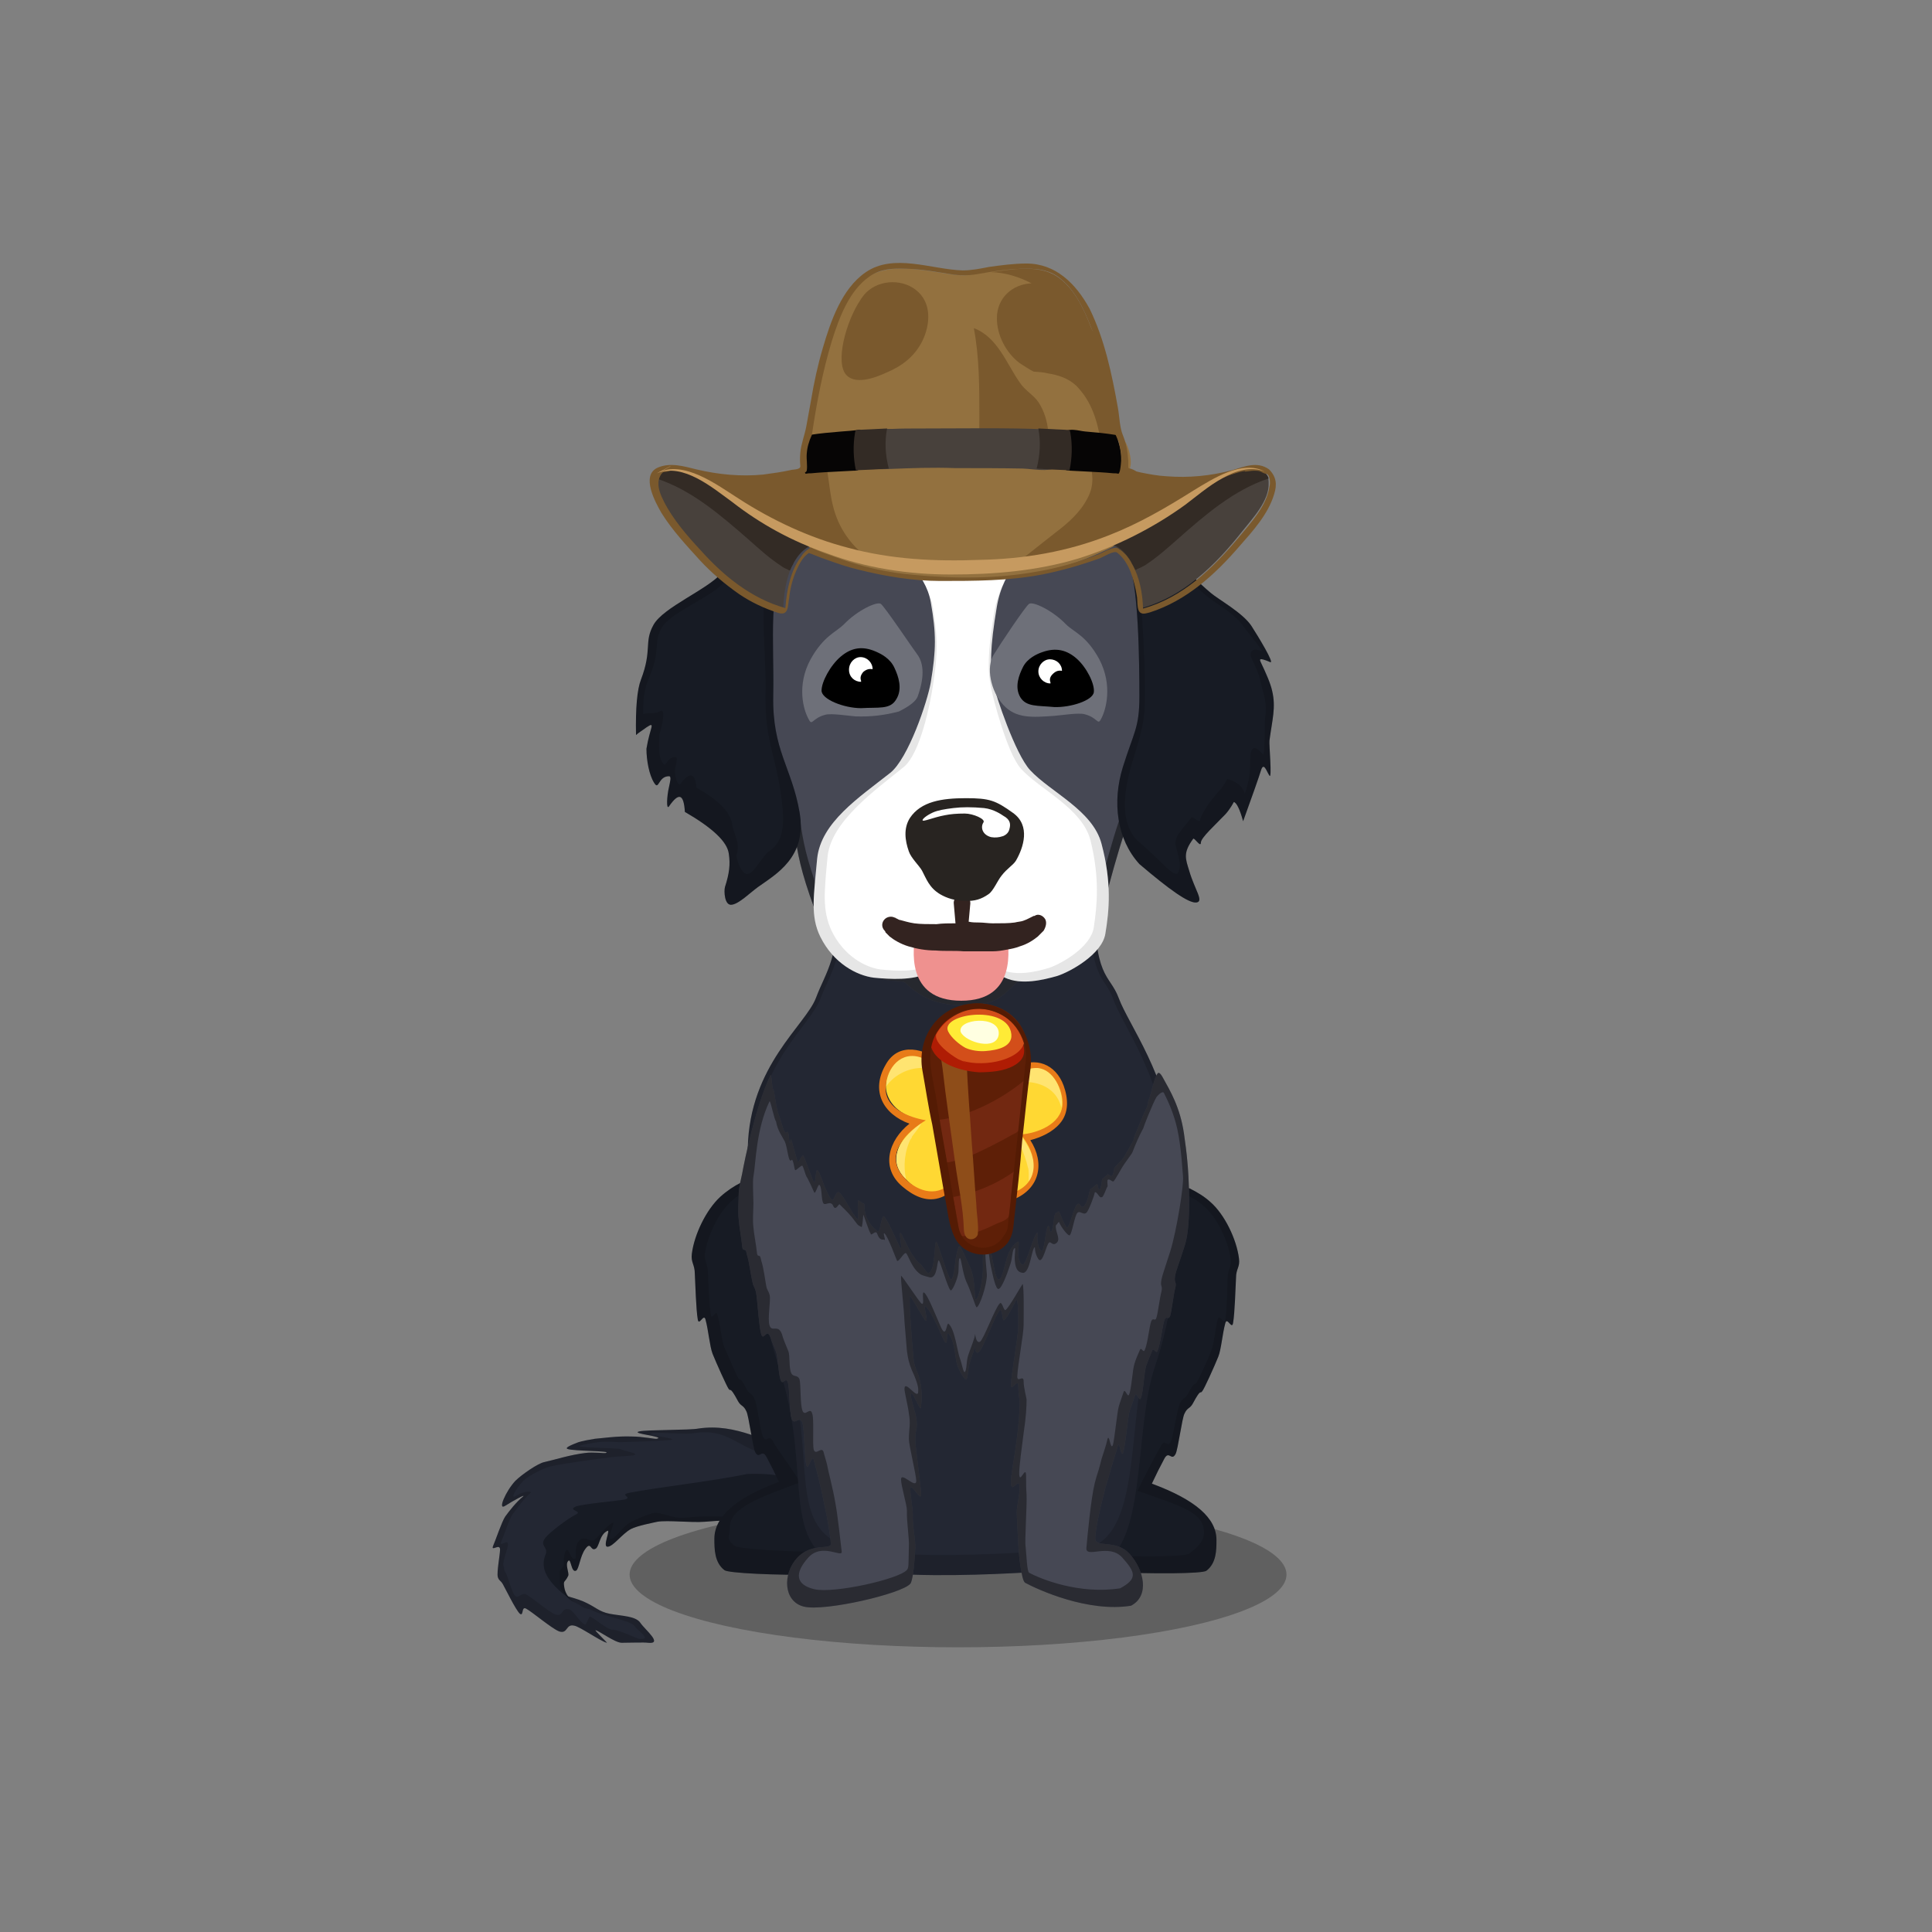 ﻿<?xml version="1.0" encoding="utf-8"?><!DOCTYPE svg PUBLIC "-//W3C//DTD SVG 1.1//EN" "http://www.w3.org/Graphics/SVG/1.1/DTD/svg11.dtd"><svg x="0" y="0" width="340px" height="340px" viewBox="0, 0, 340, 340" preserveAspectRatio="xMidYMid" font-size="0" id="a" enable-background="new 0 0 340 340" xmlns="http://www.w3.org/2000/svg" xmlns:xlink="http://www.w3.org/1999/xlink" xmlns:xml="http://www.w3.org/XML/1998/namespace" version="1.1"><rect x="0" y="0" width="340" height="340" fill="#808080" stroke="none"/><g id="b" fill="#000"><g id="c"><g transform="translate(0, 0) translate(0, 224)" id="d"><ellipse cx="168.6" cy="53.1" rx="57.8" ry="12.8" fill-opacity="0.25" id="e" /></g><g id="f"><g transform="translate(86, 86.4) translate(32.5, 177.5) scale(-1, 1) translate(-32.5, -177.5) translate(0, 152)" id="g"><path d="M29.6 27.4 C51.4 29 52.4 37.4 52 41.3 C51.9 42.7 50.9 42.4 48.4 43.4 C46.1 44.4 45.7 45.2 43.7 45.6 C41.5 46 39.1 46 38.3 47.2 C37.5 48.4 34.2 51 37 50.7 C37.5 50.6 40.4 50.7 41.6 50.7 C42.8 50.7 45.7 48.5 46.2 48.5 C46.4 48.5 44 50.8 44.2 50.7 C45.2 50.5 48.9 47.9 49.9 47.7 C51.5 47.3 51 49.2 52.6 48.7 C53.9 48.2 57.3 45.3 58.4 44.7 C59.3 44.2 58.8 46.1 59.5 45.6 C60.2 45 62.1 41.1 62.5 40.4 C62.9 39.7 63.2 39.8 63.4 39.1 C63.6 38.3 63 35.1 63 34.3 C63 33.1 64.7 34.8 64.2 33.6 C63.8 32.7 62.7 29.4 62.1 28.5 C61.3 27.4 60.2 26 59 25 C58.3 24.4 60.7 25.7 62.1 26.6 C63.5 27.5 62 24 60.3 22.2 C59.2 21.1 56.3 19.1 55.2 18.9 C53.4 18.5 50.6 17.6 48 17.3 C46.6 17.1 44.6 17.4 44.4 17.3 C43.1 16.9 50 17 51.1 16.6 C51.7 16.4 50.5 15.9 49.2 15.4 C48.6 15.2 47 14.9 46.3 14.8 C45 14.7 42.4 14.3 39.8 14.4 C37.9 14.4 35.6 14.9 35.4 14.8 C33.8 14.4 40.2 13.9 38.5 13.5 C37.2 13.2 29.5 13.3 28.1 13 C21.3 12 16.4 15.5 10.1 17 C3.4 18.6 -3.8 23.7 3.9 27.4 C7.9 29.4 17.9 26.5 29.6 27.4 z" id="h" fill="#232733" /><path d="M26.9 29.4 C29.4 29.6 33.4 29.1 35.3 29.4 C35.7 29.5 38.9 30.1 40 30.7 C41.6 31.6 43.1 33.8 44.1 33.8 C45 33.8 43.5 30.7 44.1 31 C45.6 31.7 45.5 34 46.3 34.2 C47.1 34.5 47 32.8 48 34.2 C48.9 35.4 49.1 37.7 49.6 38 C50.5 38.5 50.5 35.7 51 36.3 C51.6 36.9 50.8 38.4 51 38.9 C51.6 40.2 51.9 39.6 51.7 40.9 C51.6 41.7 51.1 42.8 50.1 43.4 C50.2 43.4 50.6 43.1 50.6 43.1 C54.8 40 56 37.6 55 35.2 C54.4 33.8 56.2 33.7 55 32.2 C54.3 31.3 51.2 28.9 49.6 28.1 C48.4 27.5 51.3 27.4 49.6 26.7 C48.6 26.3 42.2 25.7 41.1 25.5 C39.5 25.1 42.2 24.7 40.2 24.3 C35.7 23.4 25.8 22.3 19.5 21 C15.1 20.8 11.3 21.5 8.1 23.2 C4.9 24.9 4 26.5 5.3 28.1 C5.3 28.4 13.3 28.3 14.8 29.1 C19.6 29.4 21.3 28.9 26.9 29.4 z" id="i" fill="#171B24" /><path d="M5.1 27.8 C4.7 27.7 4.3 27.6 3.9 27.4 C-3.8 23.7 3.4 18.6 10.1 17 C16.4 15.5 21.3 12 28.1 13 C29.5 13.3 37.2 13.2 38.5 13.5 C40.2 13.9 33.8 14.4 35.4 14.8 C35.6 14.9 37.9 14.4 39.8 14.4 C42.4 14.3 45 14.7 46.3 14.8 C47 14.9 48.6 15.2 49.2 15.4 C50.5 15.9 51.7 16.4 51.1 16.6 C50 17 43.1 16.9 44.4 17.3 C44.6 17.4 46.6 17.1 48 17.3 C50.6 17.6 53.4 18.5 55.2 18.9 C56.3 19.1 59.2 21.1 60.3 22.2 C62 24 63.5 27.5 62.1 26.6 C60.7 25.7 58.3 24.4 59 25 C60.2 26 61.3 27.4 62.1 28.5 C62.7 29.4 63.8 32.7 64.2 33.6 C64.7 34.8 63 33.1 63 34.3 C63 35.1 63.6 38.3 63.4 39.1 C63.2 39.8 62.9 39.7 62.5 40.4 C62.1 41.1 60.2 45 59.5 45.6 C58.8 46.1 59.3 44.2 58.4 44.7 C57.3 45.3 53.9 48.2 52.6 48.7 C51 49.2 51.5 47.3 49.9 47.7 C48.9 47.9 45.2 50.5 44.2 50.7 C44 50.8 46.4 48.5 46.2 48.5 C45.7 48.5 42.8 50.7 41.6 50.7 C40.4 50.7 37.5 50.6 37 50.7 C34.2 51 37.5 48.4 38.3 47.2 C39.1 46 41.5 46 43.7 45.6 C45.7 45.2 46.1 44.4 48.4 43.4 C49.6 42.9 50.5 42.7 51 42.5 C51.4 42 51.6 41.4 51.7 40.9 C51.9 39.6 51.6 40.2 51 38.9 C50.8 38.4 51.6 36.9 51 36.3 C50.5 35.7 50.5 38.5 49.6 38 C49.1 37.7 48.9 35.4 48 34.2 C47 32.8 47.1 34.5 46.3 34.2 C45.5 34 45.6 31.7 44.1 31 C43.5 30.7 45 33.8 44.1 33.8 C43.1 33.8 41.6 31.6 40 30.7 C38.9 30.1 35.7 29.5 35.3 29.4 C33.4 29.1 29.4 29.6 26.9 29.4 C21.3 28.9 19.6 29.4 14.8 29.1 C13.3 28.3 5.3 28.4 5.3 28.1 C5.2 28 5.2 27.9 5.1 27.8 z M10.2 26.9 C10.5 27.1 10.9 27.2 11.3 27.3 C11.3 27.4 11.4 27.4 11.5 27.5 C11.5 27.8 18.5 27.7 19.9 28.4 C24.1 28.7 25.6 28.2 30.5 28.7 C32.8 28.9 34.5 27.6 36.2 27.9 C36.6 28 39.3 29 40.2 29.6 C41.6 30.4 42.6 32.4 43.5 32.4 C44.3 32.4 42.6 29.3 43.2 29.6 C44.5 30.2 45.9 32.5 46.6 32.7 C47.3 32.9 48.3 31.7 49.2 32.9 C50 34 49.4 35.6 49.8 35.9 C50.6 36.3 50.9 33.9 51.3 34.4 C51.9 34.9 51.7 36.6 51.8 37.1 C52.4 38.2 52.6 37.7 52.5 38.8 C52.4 39.3 52.6 40.9 52.2 41.4 C51.7 41.6 51.2 43.1 50.1 43.5 C48.1 44.4 48.9 44.5 47.2 44.8 C44.9 46.1 40 46.7 39.3 47.8 C38.6 48.8 36.1 50.2 38.6 50 C39 49.9 42.1 48.4 43.2 48.4 C44.2 48.4 46.7 46.1 47.2 46.1 C47.3 46.1 47.9 47.6 48 47.5 C48.9 47.3 50 45 50.9 44.8 C52.3 44.5 51.8 46.2 53.3 45.7 C54.4 45.3 57.4 42.7 58.4 42.2 C59.2 41.8 59.7 42.9 60.3 42.5 C60.9 42 61.6 39 62 38.4 C62.4 37.8 62.2 37.7 62.4 37.1 C62.6 36.4 61.6 34.1 61.6 33.4 C61.6 32.3 63.2 34 62.8 32.9 C62.4 32.1 61.4 28.9 60.8 28.1 C60.1 27.2 58.8 25.3 57.7 24.4 C57.1 23.9 58.9 24 60.1 24.8 C61.3 25.6 60.4 23.8 58.9 22.2 C57.9 21.2 54.8 19.7 53.8 19.6 C52.2 19.2 46.2 18.4 43.9 18.1 C42.6 17.9 39.6 17.8 39.5 17.7 C38.3 17.4 41 17 41.9 16.6 C42.5 16.4 50 16.4 48.9 16 C48.3 15.8 46.4 15.5 45.8 15.4 C44.7 15.3 44.2 15.3 41.9 15.4 C40.3 15.4 33.1 15.1 32.9 15 C31.5 14.7 37.7 14.2 36.2 13.8 C35.1 13.6 30 14.1 28.8 13.8 C22.8 12.9 21.3 16.4 15.7 17.7 C9.8 19.1 3.4 23.6 10.2 26.9 z" opacity="0.15" id="j" /></g><g transform="translate(127.7, 273.3) scale(1.043) translate(-127.7, -273.3) translate(93.1, 85.8) translate(28, 124)" id="k"><path d="M50.5 28.2 C50.5 14.3 19.2 -3.5 9.2 1 C8 1.6 6.8 2.4 5.7 3.4 C3.3 5.6 1.3 9.8 0.9 13 C0.7 14.5 1.4 14.8 1.4 16.4 C1.5 18.2 1.6 22.4 1.9 24.1 C2.1 25.3 2.9 23 3.2 24.1 C3.7 25.9 3.9 28.6 4.4 29.9 C5 31.4 6.8 35.4 7.1 35.8 C7.5 36.4 7.2 35.1 8.7 37.9 C9.2 38.8 9.6 38.5 10.1 39.6 C10.5 40.3 11.2 45.8 11.6 46.5 C12.3 47.8 12.7 45.8 13.5 47.3 C14.2 48.6 14.9 50 15.6 51.5 C8.3 54.2 4.7 57.4 4.7 61.1 C4.7 62.8 4.7 65.1 6.4 66.4 C7.7 67.4 37.5 67.9 38.9 65.1 C40.7 60 34.3 53.8 39.7 45.1 C43.7 38.5 50.5 37.5 50.5 28.2 z" id="l" fill="#171B24" /><path d="M50.5 28.2 C50.5 37.5 43.7 38.5 39.7 45.1 C34.3 53.8 40.7 60 38.9 65.1 C37.5 67.9 7.7 67.4 6.4 66.4 C4.7 65.1 4.7 62.8 4.7 61.1 C4.7 57.4 8.3 54.2 15.6 51.5 C14.9 50 14.2 48.6 13.5 47.3 C12.7 45.8 12.3 47.8 11.6 46.5 C11.2 45.8 10.5 40.3 10.1 39.6 C9.6 38.5 9.2 38.8 8.7 37.9 C7.2 35.1 7.5 36.4 7.1 35.8 C6.8 35.4 5 31.4 4.4 29.9 C3.9 28.6 3.7 25.9 3.2 24.1 C2.9 23 2.1 25.3 1.9 24.1 C1.6 22.4 1.5 18.2 1.4 16.4 C1.4 14.8 0.7 14.5 0.9 13 C1.3 9.8 3.3 5.6 5.7 3.4 C6.8 2.4 8 1.6 9.2 1 C19.2 -3.5 50.5 14.3 50.5 28.2 z M48.3 27.1 C48.3 14.2 19.8 -2.2 10.7 2 C9.6 2.5 8.5 3.3 7.5 4.2 C5.3 6.2 3.5 10.1 3.1 13 C3 14.4 3.6 14.7 3.6 16.2 C3.7 17.8 3.8 21.7 4.1 23.3 C4.2 24.4 5 22.3 5.2 23.3 C5.7 24.9 5.9 27.4 6.3 28.6 C6.9 30 8.5 33.7 8.8 34.1 C9.1 34.6 8.9 33.4 10.2 36 C10.7 36.8 11.1 36.5 11.5 37.6 C11.9 38.2 12.5 43.3 12.9 43.9 C13.5 45.1 13.9 43.3 14.6 44.7 C15.2 45.9 18.5 50.2 19.1 51.6 C12.5 54.1 7.3 55.8 7.3 59.2 C7.3 60.8 6.6 61.1 8.1 62.3 C9.3 63.2 35.1 64.3 36.4 61.7 C38 57 33.5 50.7 38.4 42.6 C42.1 36.5 48.3 35.6 48.3 27.1 z" opacity="0.15" id="m" /></g><g transform="translate(212.2, 273.3) scale(1.043) translate(-212.2, -273.3) translate(80.7, 85.8) translate(113.5, 158) scale(-1, 1) translate(-113.5, -158) translate(89, 125)" id="n"><path d="M48.2 28.3 C48.2 14.6 24.6 -4.1 9.2 1 C8 1.6 6.8 2.3 5.7 3.3 C3.3 5.4 1.3 9.6 0.9 12.8 C0.7 14.3 1.4 14.5 1.4 16.1 C1.5 17.9 1.6 22 1.9 23.7 C2.1 24.9 2.9 22.6 3.2 23.7 C3.7 25.5 3.9 28.2 4.4 29.4 C5 30.9 6.8 34.9 7.1 35.2 C7.5 35.8 7.2 34.5 8.7 37.3 C9.2 38.2 9.6 37.9 10.1 39 C10.5 39.7 11.2 45.1 11.6 45.8 C12.3 47.1 12.7 45.1 13.5 46.6 C14.2 47.9 14.9 49.3 15.6 50.8 C8.3 53.5 4.7 56.6 4.7 60.3 C4.7 62 4.7 64.2 6.4 65.5 C7.7 66.5 39.4 65.8 40.8 63 C43.8 59.4 34.2 43.1 39.2 39.8 C44.4 37.6 48.2 34.7 48.2 28.3 z" id="o" fill="#171B24" /><path d="M48.2 28.3 C48.2 34.7 44.4 37.6 39.2 39.8 C34.2 43.1 43.8 59.4 40.8 63 C39.4 65.8 7.7 66.5 6.4 65.5 C4.7 64.2 4.7 62 4.7 60.3 C4.7 56.6 8.3 53.5 15.6 50.8 C14.9 49.3 14.2 47.9 13.5 46.6 C12.7 45.1 12.3 47.1 11.6 45.8 C11.2 45.1 10.5 39.7 10.1 39 C9.6 37.9 9.2 38.2 8.7 37.3 C7.2 34.5 7.5 35.8 7.1 35.2 C6.8 34.9 5 30.9 4.4 29.4 C3.9 28.2 3.7 25.5 3.2 23.7 C2.9 22.6 2.1 24.9 1.9 23.7 C1.6 22 1.5 17.9 1.4 16.1 C1.4 14.5 0.7 14.3 0.9 12.8 C1.3 9.6 3.3 5.4 5.7 3.3 C6.8 2.3 8 1.6 9.2 1 C24.6 -4.1 48.2 14.6 48.2 28.3 z M46.8 27.4 C46.8 14.6 24.6 -2.9 10.1 1.9 C9 2.4 7.8 3.1 6.8 4 C4.5 6 2.7 9.9 2.3 12.9 C2.1 14.3 2.8 14.5 2.8 16 C2.9 17.7 2.9 21.5 3.2 23.1 C3.4 24.2 4.2 22 4.5 23.1 C4.9 24.7 5.1 27.3 5.6 28.4 C6.1 29.8 7.8 33.5 8.1 33.8 C8.5 34.4 8.2 33.2 9.6 35.8 C10.1 36.6 10.5 36.3 10.9 37.4 C11.3 38 12 43 12.4 43.7 C13 44.9 13.4 43 14.1 44.5 C14.8 45.7 17.4 50.6 18 52 C11.1 54.5 6.8 55.5 6.8 59 C6.8 60.5 7.7 61.4 9.3 62.6 C10.5 63.6 36.9 63.1 38.2 60.4 C41.1 57.1 33.6 41.2 38.3 38.1 C43.2 36 46.8 33.3 46.8 27.4 z" opacity="0.15" id="p" /></g><g transform="translate(91.5, 85.9) translate(37, 51)" id="q"><g transform="translate(3, 0)" id="r"><path d="M61 19.7 C61 35.9 63.7 34.2 65.4 38.8 C67.1 43.4 74 52.4 75.2 65.1 C76.4 77.8 75.8 91.7 71.8 103.4 C67.8 115.1 70.7 136.2 61.1 138.9 C60.8 139 29.3 142 17.6 138.9 C5.5 135.7 11.4 122.7 6.1 105.5 C0.8 88.3 -0.2 79.6 0.1 65.1 C0.4 50.6 10.3 43.5 12.1 38.7 C13.9 33.9 16.2 32 16.2 19.6 C16.2 7.2 24.2 0.2 41.6 0.7 C46.8 0.9 61 3.4 61 19.7 z" id="s" fill="#232733" /><path d="M61 19.7 C61 35.9 63.7 34.2 65.4 38.8 C67.1 43.4 74 52.4 75.2 65.1 C76.4 77.8 75.8 91.7 71.8 103.4 C67.8 115.1 70.7 136.2 61.1 138.9 C60.8 139 29.3 142 17.6 138.9 C5.5 135.7 11.4 122.7 6.1 105.5 C0.8 88.3 -0.2 79.6 0.1 65.1 C0.4 50.6 10.3 43.5 12.1 38.7 C13.9 33.9 16.2 32 16.2 19.6 C16.2 7.2 24.2 0.2 41.6 0.7 C46.8 0.9 61 3.4 61 19.7 z M60.2 20.5 C60.2 4.8 46.6 2.4 41.5 2.2 C24.6 1.7 16.9 8.5 16.9 20.4 C16.9 32.3 14.7 34.1 12.9 38.8 C11.2 43.5 1.7 50.4 1.4 64.3 C1.1 78.2 2 86.7 7.2 103.2 C12.4 119.7 6.6 132.4 18.2 135.4 C29.5 138.4 59.9 135.5 60.2 135.4 C69.5 132.8 66.8 112.4 70.5 101.2 C74.4 90 75 76.6 73.8 64.3 C72.6 52 65.9 43.3 64.4 38.9 C62.8 34.5 60.2 36.1 60.2 20.5 z" opacity="0.15" id="t" /></g></g><g fill-rule="evenOdd" transform="translate(129.83, 188.53) scale(0.863, 0.808) translate(-123.5, -174.2) translate(85.9, 86.2) translate(83.5, 146.5) scale(-1, 1) translate(-83.5, -146.5) translate(37, 88)" id="u"><path d="M85.7 0.8 C88.7 7.4 91 19.3 91.5 22.3 C91.7 23.4 92.2 25.3 92.2 26.6 C92.2 28.3 92.4 30.4 92.2 32.3 C92.1 33.8 91.6 36.7 91.5 38.1 C91.4 39.5 90.8 38.3 90.6 39.6 C90.5 39.9 90.5 40.2 90.4 40.4 C90 42 89.7 44.6 89.4 45.9 C89.2 47 89 46.8 88.7 48 C88.4 49.3 88.1 55.7 87.6 57.3 C87.1 58.9 86.5 55.7 85.7 58 C85.4 59 85 60 84.6 61.1 C84.2 62.1 84.1 66.2 83.6 67.4 C83.2 68.4 82.6 66.5 82.2 67.7 C81.8 68.9 81.9 74.3 81.4 75.7 C80.9 77.3 79.7 74.8 79.2 76.6 C78.8 77.8 78.8 84.5 78.4 85.8 C78 87.2 77.3 83.2 76.9 84.6 C76.7 85.6 76.4 86.5 76.2 87.5 C75.9 88.6 75.7 89.8 75.4 91 C75 93 74.6 95 74.2 97.1 C73.9 98.9 73.6 100.8 73.4 102.8 C73.2 104.4 77.3 102.5 80.3 106 C83.3 109.5 83.1 115.5 78.9 116.6 C74.7 117.7 58.9 113.8 57.2 111.6 C56.8 111.1 56.4 108.3 56.2 103.9 C56.1 102 56.8 99 56.7 96.6 C56.7 95.2 57.2 92.5 57.2 91 C57.2 89.1 55 94.1 55 92.1 C55 90.7 56.2 81.7 56.2 80.2 C56.2 77.8 55.6 77.9 56 75.5 C56.2 74.1 57.1 71.4 57.1 70.7 C57.1 68.2 54.9 75.4 55 72.8 C55 72.6 54.4 68.7 56 65 C56.7 63.3 56.6 61.3 56.8 59.6 C56.9 58.1 57 56.6 57.1 55.3 C57.3 52.2 57.4 49.8 57.3 48.9 C56.9 49.2 54.5 54 54.1 54.3 C53.4 54.8 54.7 50.7 54.1 51.2 C53.4 51.7 52.1 54.4 50.7 57.8 C49.3 61.3 50 56.7 49.5 57.1 C48.1 58.4 48.1 62.7 47.6 64.1 C47.2 65.3 46.1 67.4 45.8 67.1 C45.4 66.7 45.5 64.9 45.1 63.5 C44.7 61.9 44 60.5 44 59.5 C44 59.1 44.2 61.8 43.3 61.2 C42.4 60.6 40 53.3 39 52.1 C38.4 51.4 38.5 54.5 38.1 54.2 C37.3 53.7 36 50.3 35.5 49.7 C35.2 50.6 35.2 52.8 35.2 55.6 C35.2 57.8 36.6 65.6 36.7 68.4 C36.7 69.9 35.2 66.8 35.2 68.4 C35.2 69.9 34.9 71.8 34.9 72.1 C34.9 73.7 35.1 77.2 35.6 80.9 C36 84.3 36.7 87.9 36.7 89.4 C36.7 92.6 34.9 87.8 34.9 90.8 C34.9 92.2 35.6 95.1 35.5 96.4 C35.4 98.8 35.3 101.1 35.2 103 C35.1 104.7 35 106.1 34.8 107.4 C34.5 109.7 34.2 111.1 33.8 111.4 C31.2 112.9 21 117.9 12.2 116.4 C8.3 114.2 9.6 108.5 12.5 105.1 C15.4 101.7 19.7 104.1 19.5 101.5 C19.3 99 18.6 95.6 17.7 91.9 C17.5 90.9 17.2 89.9 16.9 88.8 C16.7 88 16.4 87.1 16.2 86.2 C15.8 84.7 15.3 83.2 14.9 81.6 C14.5 80.2 14.3 84.4 13.8 83 C13.4 81.9 12.8 75.1 12.5 74 C12.1 72.8 11.7 71.7 11.4 70.6 C11.1 69.7 10.5 72.1 10.2 71.2 C9.7 69.9 9.5 65.3 9.1 64.1 C8.7 62.9 8.3 61.9 7.9 60.9 C7.6 60 7.1 61.7 6.8 60.9 C6.2 59.4 5.8 55.5 5.4 54.2 C5 53 4.6 54.4 4.2 53.2 C3.9 52.1 3.5 48.4 3.2 47.3 C2.8 45.7 3.5 46.3 3.2 44.5 C3 43.3 2.6 42.5 1.2 37.8 C-0.2 33.1 0.5 21.8 0.7 19.8 C0.8 18.3 1.2 15 1.4 13.6 C2.2 7.8 4.2 4.3 5.7 1.4 C6 0.8 6.5 0 6.8 0.5 C7.6 1.7 7.9 4.3 8.7 6.6 C8.8 7.2 8.9 7.7 9 7.9 C10 10.1 10.8 12.4 11.6 14.4 C11.6 14.7 11.7 14.9 11.7 15 C12.4 16.4 13 17.5 13.5 18.4 C13.7 18.9 13.8 18.9 13.8 18.9 C14 19.2 14.2 19.5 14.4 19.7 C14.8 20.1 15.2 20.5 15.6 21 C15.7 21.8 15.9 22.5 16 22.7 C16.2 23 16.6 22.7 16.9 22.4 C17.3 22.8 17.7 23.1 18.1 23.5 C18.2 24.4 18.3 25.4 18.6 25.7 C18.8 25.9 18.9 25.3 19.1 24.5 C19.6 25 20.1 25.4 20.6 25.8 C20.9 27.7 21.4 29 21.8 29.4 C22.4 30 22.6 28.4 23.2 29 C23.8 29.5 24.6 33.5 25.2 34 C25.5 34.3 26.4 31.6 26.9 30.5 C27.2 30.7 27.4 30.8 27.7 31 C28 32.3 28.1 34.6 28.5 34.9 C28.9 35.2 28.7 33.4 29.1 33.7 C29.7 34.1 29.8 40.3 30.7 38.9 C31.6 37.5 31.2 35 31.3 35.1 C32 35.5 33.5 41.8 34.2 42.1 C34.5 42.3 35.1 41.5 35.2 40 C35.3 38.8 34.9 37 35.2 37.1 C35.8 37.4 36.7 38.3 37.3 40 C38 42.1 38.4 45.1 39.1 45.3 C39.7 45.5 40 43.4 40.4 41.3 C40.8 39.2 41.1 37.1 41.7 37.1 C42.3 37.2 42.5 40.6 42.4 42.5 C42.3 44.8 43.2 49.7 43.9 49.7 C44.1 49.7 44 45.1 44.9 43 C45.8 40.9 46.9 38.1 47.2 38.1 C47.5 38.1 48 40.7 48.1 42.1 C48.3 43.9 48.6 45.6 49 45.3 C49.6 44.8 51.6 37.2 51.9 37.1 C52.4 37 52 44.2 53.7 43.9 C53.8 43.9 54.9 42.2 55 42.1 C57 40.8 58.8 35.4 59.2 35.2 C59.6 35 58.8 38.8 59.2 38.6 C59.3 38.5 61.9 32.1 62.6 31.6 C63.1 31.3 63.4 35.2 63.8 34.9 C64.1 34.7 65.6 33.5 66.2 31.6 C66.5 30.7 66.6 29.7 66.6 28.9 C67 28.6 67.4 28.4 67.8 28.1 C67.9 28.4 67.9 28.7 67.9 29.1 C68 30.4 67.7 32.4 67.9 32.2 C68.8 31.6 70 28.6 71.4 26.7 C72.5 25.2 72.6 28.7 73.3 27.9 C73.6 27.6 74.2 26.3 74.7 25.1 C75.2 23.6 75.7 22.1 76.1 21.6 C76.6 21 76.4 24.7 76.9 24.1 C77.2 23.6 78.7 18.9 79 18.4 C79.3 17.9 79.9 20.1 80.2 19.6 C80.4 19.2 81.3 15.3 81.5 14.9 C81.7 14.6 81.7 15.9 81.8 15.6 C82 15.3 81.9 12.6 82.4 13.3 C83 13.9 83.4 11.2 84 9.6 C84.4 8.6 84.7 6.5 85 4.3 C85.5 3.8 85.4 1.1 85.7 0.8 z" id="v" fill="#464854" /><path d="M85.7 0.8 C88.7 7.4 91 19.3 91.5 22.3 C91.7 23.4 92.2 25.3 92.2 26.6 C92.2 28.3 92.4 30.4 92.2 32.3 C92.1 33.8 91.6 36.7 91.5 38.1 C91.4 39.5 90.8 38.3 90.6 39.6 C90.5 39.9 90.5 40.2 90.4 40.4 C90 42 89.7 44.6 89.4 45.9 C89.2 47 89 46.8 88.7 48 C88.4 49.3 88.1 55.7 87.6 57.3 C87.1 58.9 86.5 55.7 85.7 58 C85.4 59 85 60 84.6 61.1 C84.2 62.1 84.1 66.2 83.6 67.4 C83.2 68.4 82.6 66.5 82.2 67.7 C81.8 68.9 81.9 74.3 81.4 75.7 C80.9 77.3 79.7 74.8 79.2 76.6 C78.8 77.8 78.8 84.5 78.4 85.8 C78 87.2 77.3 83.2 76.9 84.6 C76.7 85.6 76.4 86.5 76.2 87.5 C75.9 88.6 75.7 89.8 75.4 91 C75 93 74.6 95 74.2 97.1 C73.9 98.9 73.6 100.8 73.4 102.8 C73.2 104.4 77.3 102.5 80.3 106 C83.3 109.5 83.1 115.5 78.9 116.6 C74.7 117.7 58.9 113.8 57.2 111.6 C56.8 111.1 56.4 108.3 56.2 103.9 C56.1 102 56.8 99 56.7 96.6 C56.7 95.2 57.2 92.5 57.2 91 C57.2 89.1 55 94.1 55 92.1 C55 90.7 56.2 81.7 56.2 80.2 C56.2 77.8 55.6 77.9 56 75.5 C56.2 74.1 57.1 71.4 57.1 70.7 C57.1 68.2 54.9 75.4 55 72.8 C55 72.6 54.4 68.7 56 65 C56.7 63.3 56.6 61.3 56.8 59.6 C56.9 58.1 57 56.6 57.1 55.3 C57.3 52.2 57.4 49.8 57.3 48.9 C56.9 49.2 54.5 54 54.1 54.3 C53.4 54.8 54.7 50.7 54.1 51.2 C53.4 51.7 52.1 54.4 50.7 57.8 C49.3 61.3 50 56.7 49.5 57.1 C48.1 58.4 48.1 62.7 47.6 64.1 C47.2 65.3 46.1 67.4 45.8 67.1 C45.4 66.7 45.5 64.9 45.1 63.5 C44.7 61.9 44 60.5 44 59.5 C44 59.1 44.2 61.8 43.3 61.2 C42.4 60.6 40 53.3 39 52.1 C38.4 51.4 38.5 54.5 38.1 54.2 C37.3 53.7 36 50.3 35.5 49.7 C35.2 50.6 35.2 52.8 35.2 55.6 C35.2 57.8 36.6 65.6 36.7 68.4 C36.7 69.9 35.2 66.8 35.2 68.4 C35.2 69.9 34.9 71.8 34.9 72.1 C34.9 73.7 35.1 77.2 35.6 80.9 C36 84.3 36.7 87.9 36.7 89.4 C36.7 92.6 34.9 87.8 34.9 90.8 C34.9 92.2 35.6 95.1 35.5 96.4 C35.4 98.8 35.3 101.1 35.2 103 C35.1 104.7 35 106.1 34.8 107.4 C34.5 109.7 34.2 111.1 33.8 111.4 C31.2 112.9 21 117.9 12.2 116.4 C8.3 114.2 9.6 108.5 12.5 105.1 C15.4 101.7 19.7 104.1 19.5 101.5 C19.3 99 18.6 95.6 17.7 91.9 C17.5 90.9 17.2 89.9 16.9 88.8 C16.7 88 16.4 87.1 16.2 86.2 C15.8 84.7 15.3 83.2 14.9 81.6 C14.5 80.2 14.3 84.4 13.8 83 C13.4 81.9 12.8 75.1 12.5 74 C12.1 72.8 11.7 71.7 11.4 70.6 C11.1 69.7 10.5 72.1 10.2 71.2 C9.7 69.9 9.5 65.3 9.1 64.1 C8.7 62.9 8.3 61.9 7.9 60.9 C7.6 60 7.1 61.7 6.8 60.9 C6.2 59.4 5.8 55.5 5.4 54.2 C5 53 4.6 54.4 4.2 53.2 C3.9 52.1 3.5 48.4 3.2 47.3 C2.8 45.7 3.5 46.3 3.2 44.5 C3 43.3 2.6 42.5 1.2 37.8 C-0.2 33.1 0.5 21.8 0.7 19.8 C0.8 18.3 1.2 15 1.4 13.6 C2.2 7.8 4.2 4.3 5.7 1.4 C6 0.8 6.5 0 6.8 0.5 C7.6 1.7 7.9 4.3 8.7 6.6 C8.8 7.2 8.9 7.7 9 7.9 C10 10.1 10.8 12.4 11.6 14.4 C11.6 14.7 11.7 14.9 11.7 15 C12.4 16.4 13 17.5 13.5 18.4 C13.7 18.9 13.8 18.9 13.8 18.9 C14 19.2 14.2 19.5 14.4 19.7 C14.8 20.1 15.2 20.5 15.6 21 C15.7 21.8 15.9 22.5 16 22.7 C16.2 23 16.6 22.7 16.9 22.4 C17.3 22.8 17.7 23.1 18.1 23.5 C18.2 24.4 18.3 25.4 18.6 25.7 C18.8 25.9 18.9 25.3 19.1 24.5 C19.6 25 20.1 25.4 20.6 25.8 C20.9 27.7 21.4 29 21.8 29.4 C22.4 30 22.6 28.4 23.2 29 C23.8 29.5 24.6 33.5 25.2 34 C25.5 34.3 26.4 31.6 26.9 30.5 C27.2 30.7 27.4 30.8 27.7 31 C28 32.3 28.1 34.6 28.5 34.9 C28.9 35.2 28.7 33.4 29.1 33.7 C29.7 34.1 29.8 40.3 30.7 38.9 C31.6 37.5 31.2 35 31.3 35.1 C32 35.5 33.5 41.8 34.2 42.1 C34.5 42.3 35.1 41.5 35.2 40 C35.3 38.8 34.9 37 35.2 37.1 C35.8 37.4 36.7 38.3 37.3 40 C38 42.1 38.4 45.1 39.1 45.3 C39.7 45.5 40 43.4 40.4 41.3 C40.8 39.2 41.1 37.1 41.7 37.1 C42.3 37.2 42.5 40.6 42.4 42.5 C42.3 44.8 43.2 49.7 43.9 49.7 C44.1 49.7 44 45.1 44.9 43 C45.8 40.9 46.9 38.1 47.2 38.1 C47.5 38.1 48 40.7 48.1 42.1 C48.3 43.9 48.6 45.6 49 45.3 C49.6 44.8 51.6 37.2 51.9 37.1 C52.4 37 52 44.2 53.7 43.9 C53.8 43.9 54.9 42.2 55 42.1 C57 40.8 58.8 35.4 59.2 35.2 C59.6 35 58.8 38.8 59.2 38.6 C59.3 38.5 61.9 32.1 62.6 31.6 C63.1 31.3 63.4 35.2 63.8 34.9 C64.1 34.7 65.6 33.5 66.2 31.6 C66.5 30.7 66.6 29.7 66.6 28.9 C67 28.6 67.4 28.4 67.8 28.1 C67.9 28.4 67.9 28.7 67.9 29.1 C68 30.4 67.7 32.4 67.9 32.2 C68.8 31.6 70 28.6 71.4 26.7 C72.5 25.2 72.6 28.7 73.3 27.9 C73.6 27.6 74.2 26.3 74.7 25.1 C75.2 23.6 75.7 22.1 76.1 21.6 C76.6 21 76.4 24.7 76.9 24.1 C77.2 23.6 78.7 18.9 79 18.4 C79.3 17.9 79.9 20.1 80.2 19.6 C80.4 19.2 81.3 15.3 81.5 14.9 C81.7 14.6 81.7 15.9 81.8 15.6 C82 15.3 81.9 12.6 82.4 13.3 C83 13.9 83.4 11.2 84 9.6 C84.4 8.6 84.7 6.5 85 4.3 C85.5 3.8 85.4 1.1 85.7 0.8 z M85.9 6.5 C85.6 6.8 85 10.4 84.6 10.9 C84.3 12.9 83.2 14.4 82.8 15.3 C82.2 16.8 82.1 19.9 81.5 19.4 C81.1 18.7 80.9 21.2 80.7 21.5 C80.6 21.8 79.4 20.3 79.2 20.6 C79 20.9 78.6 22.5 78.4 22.9 C78.1 23.3 77 25.9 76.8 26.4 C76.5 26.8 76 24.3 75.7 24.8 C75.2 25.3 75.4 28.2 74.9 28.8 C74.5 29.3 73.4 28 72.9 29.4 C72.4 30.5 71.8 28.7 71.6 29 C70.9 29.8 70.2 30.4 69.1 31.8 C67.8 33.6 68.1 33.4 67.2 33.9 C67 34.1 66.9 32.5 66.8 31.3 C66.8 30.9 65.6 35.1 65.3 35.3 C65.3 36.1 64.3 34.5 64 35.3 C63.4 37.1 62.8 36.5 62.5 36.7 C62.1 37 62.9 35.1 62.5 35.3 C61.8 35.8 60 41.2 59.9 41.3 C59.5 41.5 58.5 39.4 58.1 39.6 C57.7 39.8 56.9 43.1 55 44.3 C54.9 44.4 53.3 44.9 53.2 44.9 C51.6 45.1 51.8 41.1 51.4 41.2 C51.1 41.3 49.6 47.2 49 47.7 C48.7 48 47.6 45.4 47.4 43.8 C47.3 42.4 47.4 40.7 47.1 40.7 C46.8 40.7 46.6 43.8 45.8 45.8 C44.9 47.7 43.9 51.4 43.7 51.4 C43.1 51.4 41.5 46.3 41.6 44.2 C41.7 42.4 42.2 39 41.6 38.9 C41.1 38.9 41.2 40.5 40.8 42.4 C40.4 44.4 39.8 47.6 39.2 47.4 C38.6 47.3 37.5 44.3 36.9 42.3 C36.3 40.7 36.5 38.8 35.9 38.5 C35.7 38.4 36 40.1 35.9 41.2 C35.8 42.6 35.5 43.9 34.1 43.9 C32.7 43.5 32.5 38.6 31.8 38.3 C31.8 38.2 31.9 39.6 31.1 40.9 C30.2 42.2 29.5 37.7 28.9 37.3 C28.5 37 28.2 38.2 27.3 37.3 C26.5 36.4 27.8 34.7 27.5 33.5 C27.2 33.3 27.2 33 26.9 32.8 C26.5 33.9 25 36 24.7 35.7 C24.2 35.3 23.7 31.3 23.1 30.8 C22.6 30.3 21.9 31.4 21.3 30.8 C20.9 30.5 19.7 27.2 19.6 26.4 C19.2 26 18.6 27.8 18.2 27.4 C17.9 27.7 17.2 25.3 17 25.1 C16.9 24.9 17.1 24.4 17 23.7 C16.6 23.2 16 24.3 15.7 23.9 C15.5 23.7 14.2 21.3 14 20.9 C13.5 20 11.9 17.8 11.9 17.6 C11.2 15.7 10.7 14.4 9.7 12.4 C9.7 12.2 7.7 6.8 7 5.6 C6.7 5.2 5.8 4.2 5.5 4.7 C4.9 6 3.6 8.7 2.8 12.4 C1.9 16.7 1.7 22.1 1.6 22.9 C1.4 24.7 2.9 34.8 4.2 39.2 C5.5 43.6 5.8 44.3 6 45.4 C6.3 47.1 5.7 46.5 6 48 C6.3 49.1 6.7 52.5 7 53.6 C7.3 54.7 7.7 53.4 8.1 54.5 C8.5 55.7 8.8 59.3 9.4 60.7 C9.7 61.5 10.1 59.9 10.4 60.7 C10.8 61.7 11.2 62.6 11.5 63.7 C11.9 64.9 12.1 69.2 12.6 70.4 C12.9 71.2 13.4 69 13.7 69.8 C14 70.8 14.4 71.9 14.7 73 C15 74 15.6 80.4 15.9 81.4 C16.4 82.7 16.6 78.8 17 80.1 C17.3 81.6 17.8 83 18.2 84.4 C18.4 85.2 18.6 86.1 18.8 86.8 C19.1 87.8 19.4 88.8 19.6 89.7 C20.4 93.2 21.1 101.4 21.3 103.8 C21.5 106.2 16.7 102.7 14 105.9 C11.3 109.1 10.8 110.5 14.4 112.6 C22.7 114 30.6 110.6 33 109.2 C33.4 108.9 33.5 105.6 33.7 103.5 C33.9 102.3 33.4 94.5 33.5 92.2 C33.6 91 33.6 89.5 33.6 88.2 C33.6 85.4 35 90.4 35 87.5 C35 86.1 34.5 82 34.1 78.8 C33.6 75.3 33.5 73 33.5 71.5 C33.5 71.2 34.1 68.9 34.1 67.5 C34.1 66 35.4 67.9 35.4 66.5 C35.3 63.9 34.1 57.3 34.1 55.2 C34.1 52.6 34 47.2 34.3 46.3 C34.7 46.9 37.1 51.5 37.8 52 C38.2 52.2 38.5 49.9 39 50.6 C40 51.7 42.2 58.3 43 58.9 C43.9 59.4 44 56.8 44 57.2 C44 58.1 45.1 60.7 45.5 62.2 C45.8 63.5 45.7 65.1 46.1 65.5 C46.4 65.7 46.7 63.6 47.1 62.5 C47.6 61.2 48.1 56.2 49.4 55 C49.9 54.6 49.8 58.7 51.1 55.4 C52.4 52.2 53.7 48.7 54.4 48.2 C55 47.8 54.2 51.1 54.9 50.6 C55.3 50.4 58.7 44.8 59.1 44.5 C59.2 45.4 58.5 51.6 58.4 54.5 C58.3 55.7 58 59.5 57.9 60.9 C57.7 62.5 57.5 63.5 56.9 65.1 C55.4 68.5 55.6 69.4 55.6 69.6 C55.5 72 58.4 66.9 58.4 69.2 C58.4 69.9 57.6 73.3 57.5 74.6 C57.1 76.8 57.5 77.8 57.5 80.1 C57.5 81.5 56 87.9 56 89.2 C56 91.1 59.1 87.1 59.1 88.9 C59.1 90.3 57.9 94.4 57.9 95.7 C58 97.9 57.4 101.7 57.5 103.5 C57.6 107.6 57.5 108.1 57.9 108.6 C59.5 110.6 72.8 113.8 76.8 112.8 C80.7 111.8 80.8 109.2 78 105.9 C75.2 102.6 71 106.1 71.2 104.6 C71.4 102.7 72.1 96.2 72.4 94.6 C72.7 92.6 73.1 90.7 73.5 88.9 C73.8 87.7 74 86.6 74.2 85.6 C74.4 84.7 74.7 83.8 74.9 82.9 C75.3 81.6 76.5 83.8 76.9 82.4 C77.2 81.2 76.8 75.7 77.2 74.6 C77.6 72.9 78.7 75.4 79.2 73.9 C79.7 72.6 79.5 68.2 79.8 67.1 C80.2 66 81.1 66.7 81.5 65.7 C82 64.6 81.7 61.9 82.1 60.9 C82.5 59.9 83.2 58.1 83.4 57.2 C84.2 55 85.4 56.9 85.9 55.4 C86.4 53.9 85.6 49.9 85.9 48.7 C86.2 47.6 86.4 47.8 86.6 46.7 C86.8 45.5 87.1 43.1 87.5 41.6 C87.6 41.4 87.6 41.1 87.7 40.8 C87.9 39.6 88.4 40.8 88.5 39.4 C88.6 38.1 89.1 35.4 89.2 34 C89.4 32.3 89.2 30.3 89.2 28.7 C89.2 27.5 89.4 23.9 89.2 22.9 C88.7 20.1 88.7 12.7 85.9 6.5 z" opacity="0.4" id="w" /></g></g><g transform="translate(169.6, 173.6) scale(0.966) translate(-169.6, -173.6)" id="x"><g transform="translate(85.9, 82.1) translate(44, 0)" id="y"><path d="M45.1 1.4 C55.8 2.8 63.2 5.8 66.5 8.6 C69.8 11.4 74.2 15 76.3 20.8 C78.4 26.6 79.7 33.1 78.8 39.4 C78.2 43 76.1 49.2 74.9 52 C72.5 57.5 70.1 60 69 63.4 C67.8 67 66.4 72 65.1 77.1 C63.8 82.2 59.8 86.5 57.1 88.8 C54.8 90.7 50.1 90.1 49.3 90.8 C46.3 93.7 45.4 95 39 94.9 C32.6 94.9 29.6 91.2 29 90.8 C28.3 90.2 25.3 91.1 22.3 88.9 C19.2 86.6 15 84.1 12.5 77.3 C10 70.5 9.4 67.2 8.9 63.3 C8.1 57 2.9 49.8 1.9 46.5 C0.9 43.2 -1.9 29.5 2.2 20.7 C6.3 11.9 7.2 10.3 14.1 6.6 C18 4.6 25.3 1.9 30.3 1.4 C34.1 1 40.8 0.8 45.1 1.4 z" id="z" fill="#464854" /><path d="M18.7 4.7 C20.9 4.5 22.8 4.3 24.3 4.2 C27.3 3.9 31.9 3.1 33.3 3.8 C36.7 5.8 37.9 6.8 39.9 6.9 C41.9 7.1 44.8 3.8 47 3.8 C48 3.8 51.4 4.2 54.6 4.3 C55.5 4.3 56.6 4.3 58 4.1 C50.9 1.9 44.7 0.8 39.5 0.8 C36.4 0.8 31.9 1.1 27.6 2 C25.5 2.4 22.6 3.3 18.7 4.7 z" id="a1" fill="#D07331" /><path d="M57 4.6 C57.1 4.6 57.2 4.6 57.4 4.6 C50.5 2.5 44.5 1.4 39.5 1.4 C37.7 1.4 35.3 1.5 32.8 1.8 C32 1.8 31.3 1.9 30.6 2 C25.8 2.5 18.7 5 15 7 C8.3 10.5 7.4 12 3.5 20.5 C-0.5 28.9 2.2 42 3.2 45.2 C4.1 48.3 9.2 55.2 9.9 61.2 C10.4 65 11 68.1 13.4 74.7 C15.8 81.2 19.9 83.6 22.9 85.8 C25.8 87.9 28.7 87 29.4 87.6 C29.9 88 32.8 91.5 39 91.5 C45.2 91.6 46.1 90.4 49 87.6 C49.7 86.9 54.3 87.5 56.5 85.7 C59.1 83.5 63 79.3 64.2 74.5 C65.5 69.6 66.8 64.8 68 61.3 C69.1 58.1 71.4 55.7 73.7 50.4 C74.9 47.7 76.9 41.8 77.5 38.4 C78.3 32.3 77.1 26.1 75.1 20.6 C73 15 68.8 11.5 65.6 8.9 C63.9 7.4 61 5.9 57 4.6 z M57.6 4.1 C61.7 5.5 64.7 7.1 66.5 8.6 C69.8 11.4 74.2 15 76.3 20.8 C78.4 26.6 79.7 33.1 78.8 39.4 C78.2 43 76.1 49.2 74.9 52 C72.5 57.5 70.1 60 69 63.4 C67.8 67 66.4 72 65.1 77.1 C63.8 82.2 59.8 86.5 57.1 88.8 C54.8 90.7 50.1 90.1 49.3 90.8 C46.3 93.7 45.4 95 39 94.9 C32.6 94.9 29.6 91.2 29 90.8 C28.3 90.2 25.3 91.1 22.3 88.9 C19.2 86.6 15 84.1 12.5 77.3 C10 70.5 9.4 67.2 8.9 63.3 C8.1 57 2.9 49.8 1.9 46.5 C0.9 43.2 -1.9 29.5 2.2 20.7 C6.3 11.9 7.2 10.3 14.1 6.6 C18 4.6 25.3 1.9 30.3 1.4 C31 1.3 31.7 1.3 32.6 1.2 C35.2 0.9 37.6 0.8 39.5 0.8 C44.7 0.8 50.9 1.9 58 4.1 C57.9 4.1 57.7 4.1 57.6 4.1 z" opacity="0.45" id="b1" /></g><g transform="translate(85.9, 82.1) translate(23, 6)" id="c1"><path d="M31.8 0 C25.5 1.5 19.2 7.2 16.6 10.2 C14 13.2 6 16.4 4.2 19.6 C2.4 22.8 4 24.1 1.9 29.6 C1.2 31.4 0.9 34.8 1 39.7 C1.4 39.3 2.1 38.9 2.9 38.3 C4.7 37.1 3.5 38.4 2.9 42.2 C2.9 44.3 3.4 47 4.3 48.4 C5.2 49.9 5 47.2 7 47.2 C7.5 47.2 7.2 48.2 7 49.2 C6.6 50.9 6.5 53.4 7 52.7 C8.8 50.1 9.7 50.4 9.9 53.7 C14.9 56.6 17.6 59.1 17.9 61.3 C18.2 63.3 18 64.9 17.2 67.4 C17 68.1 17.1 70.9 18.5 70.6 C19.8 70.4 21.7 68.5 23.2 67.4 C26.4 65.1 32.2 62 30.8 53.8 C29.4 45.6 25.8 42.5 26 32.5 C26.2 22.5 24.9 12.4 28.8 6.6 C31 3.4 33.9 2.6 35.3 1.4 C36.7 0.2 33.1 0.2 31.8 0 z" id="d1" fill="#171B24" /><path d="M31.8 0 C33.1 0.2 36.7 0.2 35.3 1.4 C33.9 2.6 31 3.4 28.8 6.6 C24.9 12.4 26.2 22.5 26 32.5 C25.8 42.5 29.4 45.6 30.8 53.8 C32.2 62 26.4 65.1 23.2 67.4 C21.7 68.5 19.8 70.4 18.5 70.6 C17.1 70.9 17 68.1 17.2 67.4 C18 64.9 18.2 63.3 17.9 61.3 C17.6 59.1 14.9 56.6 9.9 53.7 C9.7 50.4 8.8 50.1 7 52.7 C6.5 53.4 6.6 50.9 7 49.2 C7.2 48.2 7.5 47.2 7 47.2 C5 47.2 5.2 49.9 4.3 48.4 C3.4 47 2.9 44.3 2.9 42.2 C3.5 38.4 4.7 37.1 2.9 38.3 C2.1 38.9 1.4 39.3 1 39.7 C0.9 34.8 1.2 31.4 1.9 29.6 C4 24.1 2.4 22.8 4.2 19.6 C6 16.4 14 13.2 16.6 10.2 C19.2 7.2 25.5 1.5 31.8 0 z M29.5 1.9 C23.9 3.2 19.1 9.5 16.8 12.1 C14.4 14.7 7.3 17.4 5.7 20.1 C4.1 22.9 5.5 24 3.6 28.7 C3 30.2 2.2 31.7 2.3 35.9 C2.7 35.6 4.6 35.9 5.3 35.4 C6.8 34.4 5.3 39.6 5.2 39.7 C5.2 41.5 5 43.5 5.8 44.7 C6.6 46 6.4 43.7 8.2 43.7 C8.6 43.7 8.4 44.6 8.2 45.4 C7.8 46.9 8.6 49.2 9.1 48.6 C10.7 46.4 11.8 46.5 12 49.3 C16.5 51.8 18.2 54 18.5 55.9 C18.7 57.6 20.1 59.4 19.3 61.5 C19.2 62.1 20.2 65.3 21.4 65 C22.6 64.8 23.9 61.9 25.2 60.9 C28.1 59 28.3 55.6 27.1 48.6 C25.8 41.6 24.4 39.7 24.6 31.2 C24.7 22.6 22.9 12.5 26.4 7.5 C28.4 4.8 30.9 3 32.1 1.9 C33.4 0.9 30.7 2.1 29.5 1.9 z" opacity="0.15" id="e1" /></g><g transform="translate(85.9, 82.1) translate(97, 5)" id="f1"><path d="M16.5 8.8 C18.6 12.4 18.7 28 18.7 33.7 C18.7 39.4 17.7 40.1 15.7 46.5 C13.7 52.9 14.6 59.7 18.7 64.2 C24.1 68.8 27.7 71.4 29.1 71.2 C30.5 71 28.8 68.9 27.8 65.5 C27.1 63.2 26.6 62.2 28.5 59.6 C28.7 59.3 29.9 61.3 29.9 60.3 C29.9 59.4 32.6 57 34.4 55.1 C35.3 54.1 35.9 52.9 35.9 52.9 C36.4 53 37 54.2 37.6 56.4 C39.3 51.7 40.4 48.6 40.9 47 C41.4 45.6 41.9 47.4 42.4 48.1 C42.9 48.8 42.3 42.3 42.4 41.7 C42.9 37.9 43.6 35.7 42.9 32.7 C42.6 31.3 41.8 29.5 40.8 27.4 C40.7 27.1 40.2 26.4 42.5 27.4 C43.5 27.9 40.2 22.5 39.1 20.8 C37.5 18.4 33.1 16 31.7 14.8 C27.8 11.6 18.5 1.4 13.5 0.1 C10.9 0.2 8.7 -0.1 9.7 1.6 C10.8 3.6 14.9 6 16.5 8.8 z" id="g1" fill="#171B24" /><path d="M16.5 8.8 C14.9 6 10.8 3.6 9.7 1.6 C8.7 -0.1 10.9 0.2 13.5 0.1 C18.5 1.4 27.8 11.6 31.7 14.8 C33.1 16 37.5 18.4 39.1 20.8 C40.2 22.5 43.5 27.9 42.5 27.4 C40.2 26.4 40.7 27.1 40.8 27.4 C41.8 29.5 42.6 31.3 42.9 32.7 C43.6 35.7 42.9 37.9 42.4 41.7 C42.3 42.3 42.9 48.8 42.4 48.1 C41.9 47.4 41.4 45.6 40.9 47 C40.4 48.6 39.3 51.7 37.6 56.4 C37 54.2 36.4 53 35.9 52.9 C35.9 52.9 35.3 54.1 34.4 55.1 C32.6 57 29.9 59.4 29.9 60.3 C29.9 61.3 28.7 59.3 28.5 59.6 C26.6 62.2 27.1 63.2 27.8 65.5 C28.8 68.9 30.5 71 29.1 71.2 C27.7 71.4 24.1 68.8 18.7 64.2 C14.6 59.7 13.7 52.9 15.7 46.5 C17.7 40.1 18.7 39.4 18.7 33.7 C18.7 28 18.6 12.4 16.5 8.8 z M18 10.2 C19.1 13.5 19.7 27 19.7 31.9 C19.7 36.9 19.7 38.1 18 43.7 C16.2 49.3 14.6 55.8 18.2 59.8 C22.9 63.8 24.4 66.1 25.6 66 C26.2 65.1 26.3 64.2 25.4 61.2 C24.8 59.2 26.5 58 28.2 55.7 C28.3 55.4 29.8 57 29.8 56.1 C29.8 55.4 31.8 52.3 33.4 50.7 C34.2 49.8 34.7 48.7 34.7 48.7 C35.1 48.8 37.4 49.4 37.9 51.4 C39.4 47.3 38.6 45 39.1 43.6 C39.5 42.4 40.7 43.6 41.2 44.2 C41.6 44.9 41.5 38.3 41.6 37.8 C42 34.5 41.4 33.7 40.8 31.1 C40.6 29.8 39.9 28.3 39 26.4 C38.9 26.2 38.8 24.5 40.9 25.4 C41.7 25.8 38.5 22.1 37.5 20.7 C36.1 18.6 32.3 16.5 31 15.4 C27.6 12.6 19.5 3.1 15.1 2 C13.1 0.9 11.3 1 12.2 2.5 C13.2 4.3 16.9 6.9 18 10.2 z" opacity="0.15" id="h1" /></g><g id="i1"><g transform="translate(90.9, 81.1) translate(51, 9)" id="j1"><g id="k1"><path d="M11.3 81.9 C14.4 82.2 18.5 82.4 21 81.1 C23.7 79.7 25.2 78.3 27.4 75.9 C29.9 79.4 32 80.5 35.2 81.9 C38.2 83.3 42.2 82.3 44.7 81.6 C47.2 80.8 52.9 77.6 53.5 73.9 C54.2 69.7 54.7 64.6 52.8 57.5 C51.2 51.4 43.5 48.1 39.8 44.1 C37.1 41.2 33.5 30.4 33.2 28.7 C32.4 25.3 32.5 21.7 33.7 14.5 C34.9 6.9 39.8 4.5 39.8 2 C39.8 -0.4 34.7 4 28.5 4.1 C22.4 4.2 15.7 -1.3 15.7 2 C15.7 5.4 20.7 7.8 21.7 13.5 C22.7 19.2 22.7 22.1 21.7 28.1 C21.1 31.6 17.6 42 14.3 44.6 C8.6 49.1 1.7 53.6 1 60.2 C0.4 66.9 -0.3 70.7 1.6 74.5 C4 79.3 8.2 81.5 11.3 81.9 z" id="l1" fill="#FFF" /><path d="M35.3 9.4 C34.6 10.8 34 12.5 33.7 14.5 C32.5 21.7 32.4 25.3 33.2 28.7 C33.5 30.4 37.1 41.2 39.8 44.1 C43.5 48.1 51.2 51.4 52.8 57.5 C54.7 64.6 54.2 69.7 53.5 73.9 C52.9 77.6 47.2 80.8 44.7 81.6 C42.2 82.3 38.2 83.3 35.2 81.9 C32 80.5 29.9 79.4 27.4 75.9 C25.2 78.3 23.7 79.7 21 81.1 C18.5 82.4 14.4 82.2 11.3 81.9 C8.2 81.5 4 79.3 1.6 74.5 C-0.3 70.7 0.4 66.9 1 60.2 C1.7 53.6 8.6 49.1 14.3 44.6 C17.6 42 21.1 31.6 21.7 28.1 C22.7 22.1 22.7 19.2 21.7 13.5 C21.6 12.9 21.5 12.4 21.3 11.9 C20.2 9.3 18.3 7.1 17 5.2 C16.2 4.1 15.7 3.1 15.7 2 C15.7 -1.3 22.4 4.2 28.5 4.1 C34.7 4 39.8 -0.4 39.8 2 C39.8 3.3 38.5 4.5 37.1 6.4 C38.4 4.5 39.4 3.2 39.4 2.1 C39.4 -0.2 34.3 4.2 28.6 4.3 C23 4.4 15.7 -1.2 15.7 1.9 C15.7 2.9 16.2 4 17 5.2 C18.3 7 20.3 9 21.3 11.9 C21.7 12.8 22 13.7 22.1 14.6 C23 20.1 23 22.9 22.1 28.6 C21.6 32 19.8 41 16.8 43.5 C11.5 47.8 3.6 53.4 2.9 59.8 C2.3 66.2 1.9 69.6 3.6 73.3 C5.8 77.9 9.7 80 12.5 80.4 C15.4 80.7 19.1 80.9 21.4 79.6 C23.9 78.3 25.3 76.9 27.3 74.6 C29.6 78 31.5 79 34.5 80.4 C37.3 81.7 41 80.8 43.3 80.1 C45.6 79.3 50.9 76.3 51.4 72.7 C52 68.7 52.5 63.8 50.8 56.9 C49.3 51 41.5 47.6 38.1 43.8 C35.6 41 33 30.8 32.7 29.2 C32 25.9 32.1 22.5 33.2 15.6 C33.6 13.2 34.4 11.1 35.3 9.4 z" opacity="0.1" id="m1" /></g></g><g transform="translate(169.6, 165.1) scale(1.5) translate(-169.6, -164.1) translate(102.8, 57) translate(56, 101)" id="n1"><g id="o1"><path d="M16 5.1 L10.5 5.3 L5 5.1 C4.6 7.1 3.7 13.5 10.5 13.5 C17.3 13.5 16.3 7.1 16 5.1 z" id="p1" fill="#EF918F" /><path d="M20.7 3.6 C20.4 3.1 19.8 2.9 19.4 3.2 L19.3 3.2 C19.3 3.2 19.1 3.3 18.7 3.5 C18.5 3.6 18.3 3.7 18 3.8 C17.7 3.9 17.4 3.9 17 4 C16.3 4.1 15.4 4.1 14.3 4.1 C13.8 4.1 13.2 4 12.7 4 C12.3 4 11.8 4 11.4 3.9 L11.6 1.7 L11.6 1.6 C11.6 1 11.1 0.6 10.5 0.7 C9.9 0.7 9.5 1.2 9.6 1.8 L9.8 4.1 C9 4.1 8.2 4.1 7.5 4.2 C6.5 4.2 5.5 4.2 4.8 4.1 C4.1 4 3.5 3.8 3.1 3.7 C2.9 3.7 2.7 3.5 2.6 3.5 C2.5 3.4 2.4 3.4 2.4 3.4 C2 3.2 1.5 3.3 1.2 3.6 C0.8 4 0.8 4.6 1.2 5 C1.2 5 1.3 5.1 1.3 5.2 C1.4 5.3 1.5 5.4 1.8 5.7 C2.3 6.1 3.1 6.6 4.1 6.9 C5.1 7.2 6.2 7.4 7.4 7.4 C8.6 7.5 9.7 7.4 10.8 7.5 C11.4 7.5 11.9 7.5 12.5 7.5 C13.1 7.5 13.7 7.5 14.3 7.5 C14.9 7.5 15.5 7.4 16 7.3 C16.6 7.2 17.1 7.1 17.6 6.9 C18.6 6.6 19.3 6.1 19.8 5.7 C20 5.5 20.2 5.3 20.3 5.2 C20.4 5.1 20.5 5 20.5 5 C20.8 4.5 20.9 4 20.7 3.6 z" id="q1" fill="#332320" /></g></g><g transform="translate(90.9, 79.5) translate(68, 59)" id="r1"><g id="s1"><path d="M11.1 0.8 C15.4 0.8 16.5 1.2 19.7 3.5 C22.9 5.8 21.6 9.8 20.2 12.2 C19.7 13 18.6 13.6 17.6 14.9 C16.8 15.9 16.1 17.7 15.2 18.3 C13.9 19.2 12.7 19.6 10.9 19.5 C9.1 19.5 7.6 19 6.4 18.3 C4.4 17.1 3.9 15.5 3.1 14 C2.6 13.1 1.1 11.7 0.7 10.5 C0 8.5 -0.3 6.3 0.9 4.4 C2.9 1.4 6.7 0.8 11.1 0.8 z" id="t1" fill="#282421" /><path d="M3.2 4.8 C3.2 5.2 5.1 4.3 7.3 3.9 C8.3 3.7 9.4 3.6 10.9 3.6 C12.4 3.6 14.7 4.6 14.3 5.2 C13.7 6.1 14.1 7.5 15.7 7.9 C16.4 8 17 8 17.9 7.7 C18.8 7.3 19 6.7 19.1 6.1 C19.2 5.5 19.2 4.7 17.9 4 C17.6 3.8 16.2 2.8 14.4 2.6 C12.2 2.4 10.4 2.4 8.8 2.6 C7.2 2.8 6 3 5.1 3.4 C3.8 4 3.2 4.6 3.2 4.8 z" id="u1" fill="#FFF" /></g></g><g transform="translate(84.9, 85.1) translate(55, 18)" id="v1"><g id="w1"><path d="M1.8 10.9 C4.2 6.6 6.4 6 7.9 4.5 C10.3 2 13.9 0.3 14.6 0.8 C15.3 1.3 20.6 9.2 21.3 10.1 C22.5 11.8 22.5 14.4 21.3 17.7 C21 18.5 19.9 19.4 17.9 20.4 C15.3 21.1 12.7 21.4 10 21.3 C8.7 21.2 5.6 20.7 4.5 21 C2.1 21.6 2.1 23.1 1.5 21.9 C0.5 20.2 -0.8 15.7 1.8 10.9 z" id="x1" fill="#6E7079" /><path d="M17.4 18.2 C18.6 16.3 17.8 14 17.1 12.5 C16.3 10.7 14.6 9.9 13.7 9.5 C11.2 8.4 9.2 8.8 7.3 10.4 C5.4 12 3.8 15 3.8 16.6 C3.8 18.2 7.9 19.8 11 19.8 C14.2 19.6 16.3 20.1 17.4 18.2 z" id="y1" /><path d="M13.1 12.7 C13.1 11.5 12.1 10.5 10.9 10.5 C9.8 10.5 8.8 11.5 8.8 12.8 C8.8 14.1 9.8 15 11 15 C11 14.9 11 14.9 11 14.8 C10.8 14.3 10.9 13.8 11.4 13.2 C12 12.7 12.5 12.6 13.1 12.7 z" id="z1" fill="#FFFFFE" /></g></g><g transform="translate(84.8, 85.1) translate(89, 18)" id="a2"><path d="M20.5 10.9 C18.1 6.5 15.9 6 14.4 4.5 C12 2 8.4 0.3 7.7 0.8 C7 1.3 2.4 8.2 1.3 10 C-0.2 12.3 0.7 16.7 3 19.2 C5.3 21.7 8.2 21.5 12.3 21.2 C13.6 21.1 16.7 20.6 17.8 20.9 C20.2 21.5 20.2 23 20.8 21.8 C21.7 20.2 23 15.7 20.5 10.9 z" id="b2" fill="#6E7079" /><g transform="translate(5, 9)" id="c2"><path d="M1.1 8.8 C0 6.9 0.9 4.7 1.6 3.3 C2.4 1.7 4.2 0.9 5.1 0.6 C7.6 -0.3 9.6 0.2 11.4 1.8 C13.2 3.4 14.7 6.4 14.5 7.9 C14.3 9.4 10.3 10.7 7.3 10.6 C4.2 10.3 2.2 10.6 1.1 8.8 z" id="d2" /><path d="M8.7 4 C8.7 2.8 7.7 1.9 6.5 1.9 C5.4 1.9 4.4 2.9 4.4 4.1 C4.4 5.3 5.4 6.3 6.6 6.3 C6.6 6.2 6.6 6.2 6.6 6.1 C6.4 5.6 6.5 5.1 7 4.6 C7.6 4 8.1 3.9 8.7 4 z" id="e2" fill="#FFFFFE" /></g></g></g></g></g><g id="f2"><g transform="matrix(1, 0, 0, 1, -1.525879E-05, -0.02)"><g transform="translate(153.188, 177.672) scale(0.994, 1)"><g transform="translate(430, 32) translate(-2692, -552.3)" id="g2"><path d="M2296 535.3 C2295.5 533.5 2294.7 531.3 2292.8 530.6 C2290.4 529.7 2287.8 531.2 2286 532.5 C2287.1 530.3 2288.2 527.4 2287.3 525 C2286.5 522.5 2283.8 521.5 2281.4 521.2 C2275.5 520.8 2275.3 527.4 2276.2 531.8 C2273.4 529 2267.9 525.7 2265.5 530.7 C2263.1 535.4 2266.6 539 2271.2 539.8 C2267.7 542.2 2264.6 546.4 2268.3 550.2 C2270.1 552.1 2272.7 553.5 2275.1 552.1 C2276.9 551.2 2278.2 549.3 2278.9 547.4 C2280.2 550.6 2283 554.1 2286.9 552.9 C2289 552.2 2290.9 550.8 2291.4 548.4 C2291.6 546.3 2290.5 544.2 2289.2 542.6 C2292.8 541.9 2296.9 539.9 2296 535.3 C2295.3 532.6 2296.3 536.9 2296 535.3 z" id="h2" fill="#FFD833" /><path d="M2284.3 538.2 C2283.9 542.2 2276.2 541.5 2276.5 537.5 C2276.9 533.4 2284.7 534.2 2284.3 538.2 z" id="i2" fill="#E87B18" /><path d="M2287.1 526.4 C2286.9 522.5 2282.4 520.5 2278.8 521.7 C2275.7 522.6 2275.5 526.4 2275.7 529.1 C2277.1 524.1 2283.6 522.3 2287.1 526.4 C2287 524.2 2285.6 524.7 2287.1 526.4 z" id="j2" fill="#FFE471" /><path d="M2286 532.8 C2285.6 533.3 2285.4 533.6 2285.1 534.1 C2287 532.6 2294.4 531.9 2295.8 537.6 C2296.3 535 2294.7 531 2291.7 530.6 C2289.6 530.4 2287.5 531.6 2286 532.8 C2285.6 533.3 2288.3 531 2286 532.8 z" id="k2" fill="#FFE471" /><path d="M2276.1 532.2 C2274.4 530.5 2272.6 528.9 2270.3 528.4 C2267.1 527.7 2264.8 530.9 2264.8 533.8 C2267.5 530.1 2273.1 529.4 2276.4 532.7 L2276.1 532.2 z" id="l2" fill="#FFE471" /><path d="M2269.2 542.9 C2269.7 542.1 2270.7 541.1 2271 540.3 C2269 541.7 2263.9 546 2268.3 550.2 C2267.8 547.8 2268 545.3 2269.2 542.9 C2269.7 542.1 2268.8 543.9 2269.2 542.9 z" id="m2" fill="#FFE471" /><path d="M2289.9 548.1 C2290.1 548.9 2290 549.8 2290 550.6 C2291.4 548.9 2291.1 546.7 2290.1 544.8 C2289.6 543.9 2288.2 541.4 2286.9 541.4 C2288.2 543.2 2289.1 545.2 2289.9 548.1 C2290.1 549 2289.1 545.2 2289.9 548.1 z" id="n2" fill="#FFE471" /><path d="M2280.7 521.5 C2284.6 521.5 2287.7 523.7 2287.2 527.7 C2287 529.8 2286.1 531.9 2285 533.7 C2286.7 532.2 2289.1 530.5 2291.6 530.6 C2294.4 530.8 2296.1 534.5 2296 537 C2295.8 540.5 2291.5 542.1 2288.6 542.3 C2291.5 545.7 2292.3 550.8 2287.1 552.6 C2283 554 2280 549.9 2278.8 546.6 C2278.2 548.4 2277.1 550.1 2275.7 551.3 C2273 553.5 2269.3 551.8 2267.4 549.2 C2264.7 545.4 2268.6 541.7 2271.8 539.8 C2268.9 539.3 2264.8 537.8 2264.7 534.4 C2264.6 531.2 2266.9 527.8 2270.4 528.6 C2272.9 529.2 2275 531.1 2276.6 533 C2275.4 528.9 2274.9 521.5 2280.7 521.5 z M2280.7 520.3 C2275.5 520.3 2274.5 525.4 2274.7 529.6 C2271.6 527.2 2267 525.9 2264.7 530 C2262 534.6 2264.2 538.7 2268.9 540.4 C2265.2 543.3 2263.7 548.2 2267.7 551.5 C2269.5 553 2271.7 554.2 2274.1 553.5 C2276.1 552.9 2277.6 551.3 2278.6 549.5 C2280.4 552.7 2283.7 555.3 2287.4 553.7 C2292 551.8 2292.9 547.3 2290.3 543.3 C2292.2 542.8 2294.2 541.9 2295.5 540.4 C2297.2 538.5 2297 535.9 2296.2 533.7 C2294.8 529.9 2291.2 528.5 2287.6 530.5 C2288.3 528.1 2288.7 525.3 2287.1 523.3 C2285.7 521.3 2282.9 520.3 2280.7 520.3 z" id="o2" fill="#E87B18" /></g></g></g><g transform="matrix(-0.449, -0.893, 0.893, -0.449, 76.571, 440.017)"><g transform="translate(150.891, 181.422) scale(1.004, 1.017)"><g transform="translate(290, 30) translate(-2523.2, -452.9)" id="p2"><path d="M2240.3 424 C2248.2 426.4 2256.1 428.7 2264 431 C2267.4 432.1 2271.4 432.7 2273.8 435.6 C2279 442.1 2272.5 451.9 2264.5 449.4 C2262 448.7 2259.7 446.7 2257.5 445.4 C2253.7 443 2250 440.6 2246.3 438.2 C2243.4 436.3 2240.4 434.4 2237.5 432.5 C2236.4 431.9 2235.5 431.2 2235 430 C2233.8 426.8 2236.9 422.9 2240.3 424 z" id="q2" fill="#5E1F07" /><path d="M2259.5 429.8 L2252.2 427.7 C2251.4 430.2 2251.3 432.8 2251.3 435.4 C2251.3 436.8 2251.3 438.2 2251.4 439.8 C2251.4 440.5 2251.3 441.2 2251.9 441.7 C2254.3 443.2 2256.6 444.8 2259 446.2 C2257.8 441.3 2257.7 434.7 2259.5 429.8 z" id="r2" fill="#722811" /><path d="M2246.3 426 C2244.6 425.5 2243.1 425.1 2241.5 424.6 C2240.8 424.4 2239.5 423.8 2239.3 424.7 C2238.9 426.6 2238.7 428.6 2238.7 430.5 C2238.7 431.3 2238.3 432.7 2239.1 433.3 C2239.9 433.8 2240.6 434.4 2241.5 434.8 C2242.8 435.6 2244.2 436.6 2245.5 437.4 C2244.9 433.6 2245.2 429.6 2246.3 426 z" id="s2" fill="#722811" /><path d="M2240.3 425.1 C2244 426.8 2247.8 427.7 2251.6 429 C2256.9 430.8 2262.2 432.5 2267.4 434.4 C2268.8 434.9 2270.8 435.3 2271.8 436.6 C2272.5 437.4 2272.3 438.6 2271.3 439.2 C2269.9 440 2268.1 439.4 2266.8 438.8 C2262.3 436.7 2257.6 434.9 2253.1 433 C2249.8 431.7 2246.6 430.3 2243.3 429 C2241.8 428.3 2239.9 427.8 2238.5 426.9 C2237.7 426.2 2238.2 424.2 2240.3 425.1 z" id="t2" fill="#8E4D19" /><path d="M2271.8 434.3 C2268.4 433.6 2265.3 437.2 2263.8 439.7 C2262.9 441.5 2262 443.6 2262.1 445.6 C2262.2 447.7 2263.2 448.5 2265.2 448.8 C2273.3 449.9 2277.9 439.6 2271.8 434.3 C2269.4 433.9 2274.2 436.4 2271.8 434.3 z" id="u2" fill="#AF1C04" /><path d="M2267.5 437.5 C2264.4 440 2262.4 446.7 2264.8 448.9 C2269 449.6 2273.1 447.5 2274.3 443.2 C2275 440.8 2274.5 438 2273.1 436 C2271.9 435 2268.7 436.7 2267.5 437.5 C2264.4 440 2268.7 436.7 2267.5 437.5 z" id="v2" fill="#D34E1A" /><path d="M2272.6 438.1 C2271.4 438.1 2269.7 438.8 2268.7 439.5 C2267.8 440.2 2267 441.4 2266.6 442.4 C2265.9 444.1 2264.9 447.2 2267.7 447.8 C2272.5 448.8 2276 438.1 2272.6 438.1 z" id="w2" fill="#FFEB36" /><path d="M2271.5 440 C2269.5 440 2265.7 444.1 2268.2 445.7 C2271.2 447.5 2274 440.3 2271.5 440 C2271.1 440 2272.5 440.1 2271.5 440 z" id="x2" fill="#FFFFE1" /><path d="M2239.8 424.3 C2241 424.3 2241.9 424.7 2243 425 C2245 425.6 2247 426.2 2249 426.8 C2254 428.3 2258.9 429.7 2263.9 431.3 C2267.7 432.4 2271.8 433.1 2273.8 437 C2277.7 444.4 2269 452.4 2261.9 447.8 C2256.7 444.5 2251.4 441.1 2246.2 437.8 C2243.6 436.1 2241 434.5 2238.4 432.8 C2237.6 432.3 2236.7 431.9 2236.3 430.9 C2234.3 428.1 2236.5 424.3 2239.8 424.3 z M2239.8 423.1 C2235.9 423.1 2233.2 427.2 2234.8 430.8 C2235.5 432.2 2236.7 432.9 2238 433.7 C2241.9 436.2 2245.7 438.7 2249.6 441 C2253.3 443.4 2256.9 445.6 2260.4 448 C2265.7 451.4 2273 449.9 2275.3 443.5 C2277.2 438 2273.9 432.7 2268.6 431.1 C2265.5 430.2 2262.5 429.2 2259.3 428.4 C2255.2 427.2 2251 425.9 2246.9 424.7 C2244.6 424.1 2242.3 423.1 2239.8 423.1 z" id="y2" fill="#541B04" /></g></g></g><g transform="matrix(1, 0, 0, 1, -1.525879E-05, -0.02)"><g transform="translate(112.719, 44.5) scale(0.752, 0.758)"><g transform="translate(163, 572) translate(-2357.2, -672.9)" id="z2"><path d="M2249.7 112.2 C2252.6 108.7 2258.3 108.3 2261.8 111 C2265.6 113.9 2265.3 119 2263.3 123 C2261.5 126.5 2258.6 128.7 2255 130.2 C2252.4 131.4 2247.2 133.4 2245.2 130.3 C2242.8 126.7 2245.9 116.8 2249.7 112.2 C2252.4 108.9 2245.9 116.8 2249.7 112.2 z" id="a3" fill="#C69A60" /><path d="M2306.6 151.8 C2305.7 144.5 2304.6 137.1 2302.9 129.9 C2301.5 123.4 2299.7 116.6 2295.9 111 C2294.5 108.9 2292.7 107 2290.5 105.8 C2287.7 104.4 2284.1 104.5 2281.1 104.7 C2277.6 104.9 2274.1 105.6 2270.7 106.1 C2268.3 106.3 2265.9 105.7 2263.6 105.4 C2257.5 104.5 2250.3 103.3 2245.4 108 C2241 112.5 2238.9 119.1 2237.4 124.9 C2235.4 132.2 2234.2 139.6 2233.2 147.2 C2233.1 148 2233 151.7 2232.3 151.9 C2230.6 152.4 2229 152.7 2227.3 153.1 C2223.2 153.8 2218.9 154 2214.8 153.7 C2211 153.3 2207.1 152.6 2203.6 151.3 C2205.4 152.2 2207.1 153.3 2208.9 154.2 C2211.6 155.7 2213.9 158 2216.4 159.6 C2219.8 161.8 2223.5 163.7 2227.1 165.7 C2229.9 167.2 2232.8 168.9 2235.7 170.3 C2243.6 174.1 2252.3 175.8 2260.9 176.5 C2270.6 177.2 2280.4 176.7 2289.9 174.6 C2299.4 172.5 2307.8 167.6 2316.4 163.2 C2318.8 161.9 2321.1 160.6 2323.4 159.2 C2324.6 158.5 2325.6 157.7 2326.7 156.8 C2327.5 156.1 2328.4 155.1 2329.3 154.6 C2331.4 153.4 2333.5 152.2 2335.7 151.1 C2323.7 155.5 2312.9 153.7 2306.6 151.8 C2304.2 133.4 2312.9 153.7 2306.6 151.8 z" id="b3" fill="#93713F" /><path d="M2299.6 118.2 C2297.9 113.8 2295.6 108.9 2291.5 106.3 C2287.1 103.6 2281 104.8 2276.3 105.4 C2279.6 105.5 2282.8 106.5 2285.7 108 C2281.2 108.2 2277.6 111.4 2277.6 116.1 C2277.6 120 2279.7 124.1 2282.9 126.5 C2284 127.2 2285 127.9 2286.2 128.5 C2287.3 128.6 2288.4 128.6 2289.5 128.9 C2292 129.3 2294.2 130 2296.1 131.7 C2299.9 135.5 2301.1 140 2302 145.1 C2297.3 145.3 2292.6 144.4 2288.2 142.5 L2289.6 142.3 C2289.4 140.1 2288.7 137.7 2287.4 135.7 C2286.2 133.9 2284.2 132.9 2283 131.1 C2279.8 126.6 2277.8 120.5 2272.2 118.4 C2273.5 125.1 2273.5 132.2 2273.5 139 C2273.5 140.8 2273.5 142.5 2273.4 144.3 C2273.4 145.2 2273.3 145.7 2274.3 146.1 C2275 146.3 2275.6 146.5 2276.3 146.6 C2277.2 146.8 2278.1 147.4 2278.9 147.8 C2280.9 148.7 2283.1 148.7 2285.3 148.7 C2287.1 148.7 2289.4 148.7 2291 147.5 C2291.7 146.9 2291.5 146.2 2292.4 146.2 C2293.6 146.3 2294.9 146.4 2296.2 146.4 C2298.9 146.4 2301.6 146.3 2304.3 145.9 C2304.9 145.8 2305.5 145.7 2306.2 145.7 C2306.1 145.1 2306 144.6 2306 144 C2305.8 142.8 2305.6 141.8 2305.4 140.6 C2304.9 138.1 2304.5 135.6 2304 133.2 C2303.1 128.6 2302 124 2300.5 119.6 C2299.9 119.1 2299.8 118.6 2299.6 118.2 z" id="c3" fill="#7A592D" /><path d="M2240 148.1 C2238.1 147.9 2236.2 147.7 2234.3 147.7 C2233 147.6 2233.1 147.6 2232.8 148.8 C2232.6 149.6 2232.2 150.6 2232.1 151.4 C2229.6 152.1 2226.9 152.5 2224.3 152.7 C2217.3 153.3 2210.3 152.7 2203.4 151.4 C2205.5 152.6 2207.5 153.8 2209.6 154.8 C2211.3 155.7 2212.7 157.2 2214.3 158.2 C2216.5 159.5 2218.8 160.7 2221.1 161.7 C2224.9 163.4 2228.9 164.6 2232.5 166.7 C2237.6 169.3 2242.5 171.3 2248.2 172.4 C2243.7 169.2 2240.5 165 2239.2 159.5 C2238.6 157.1 2238.4 154.7 2238 152.2 C2237.9 151.4 2237.4 149.8 2238 149.3 C2238.8 148.9 2239.4 148.6 2240 148.1 z" id="d3" fill="#7A592D" /><path d="M2307.6 151.4 C2307.4 149.5 2306.1 148.1 2305.8 146.2 C2305.2 146.3 2300.6 147 2300.5 147.5 C2300.4 148.3 2300.1 149.2 2300 150 C2299.8 151.1 2299.8 151.5 2299.9 152.6 C2300.1 154.4 2299.7 156.3 2298.8 157.9 C2297.1 161.2 2294.2 163.7 2291.4 165.8 C2288.1 168.4 2284.7 171 2281.4 173.7 C2282.8 173.7 2284.6 172.8 2285.9 172.4 C2287.7 171.9 2289.6 171.5 2291.3 171 C2295 170.1 2298.7 169.3 2302.5 168.6 C2304.9 168.1 2307 166.6 2309.2 165.5 C2311.7 164.4 2314.2 163.5 2316.5 162.4 C2319.2 161.2 2321.9 159.9 2324.5 158.4 C2326.3 157.3 2327.9 155.7 2329.7 154.6 C2332.4 153.2 2335.1 151.7 2337.7 150.2 C2325.8 154.5 2313.9 153.3 2307.6 151.4 C2307.3 149.6 2313.9 153.3 2307.6 151.4 z" id="e3" fill="#7A592D" /><path d="M2334.1 151.9 C2327.5 153.7 2322.1 158.7 2316.3 162.3 C2312.5 164.5 2308.6 166.8 2304.7 168.9 C2310 170.8 2311.3 178.6 2311.5 183.4 C2321.3 180.7 2328.8 173.4 2335 165.6 C2337.5 162.5 2341.4 158.4 2341.2 154.3 C2341.3 150.5 2336.5 151.3 2334.1 151.9 C2328.9 153.3 2342.9 149.5 2334.1 151.9 z" id="f3" fill="#48413C" /><path d="M2341.2 153.3 C2340.1 149.9 2334.6 151.5 2332.4 152.4 C2328.2 154.1 2324.3 156.9 2320.5 159.4 C2315.4 162.8 2310.2 165.9 2304.8 168.7 C2306.7 169.4 2308.1 171.1 2309 172.7 C2309.2 173.2 2309.5 173.6 2309.7 174.1 C2309.9 174.7 2310.1 174.6 2310.5 174.3 C2311.1 174.1 2311.6 173.8 2312.2 173.5 C2315 171.7 2317.5 169.5 2320 167.3 C2326.3 161.8 2333 156 2341.2 153.3 C2340.6 151.4 2327.1 157.9 2341.2 153.3 z" id="g3" fill="#332B25" /><path d="M2205.1 151.9 C2211.7 153.7 2217 159.1 2222.8 162.6 C2226.6 164.8 2230.5 167 2234.4 168.8 C2229.1 170.7 2227.8 178.5 2227.6 183.3 C2217.8 180.6 2210.3 173.3 2204.1 165.5 C2201.6 162.4 2197.9 158.3 2198 154.2 C2197.9 150.5 2202.8 151.3 2205.1 151.9 C2210.3 153.3 2196.3 149.5 2205.1 151.9 z" id="h3" fill="#48413C" /><path d="M2197.9 153.3 C2199 149.9 2204.6 151.5 2206.9 152.5 C2211.3 154.4 2214.8 157.6 2218.7 160.3 C2223.5 163.7 2229 166.3 2234.3 168.8 C2232.4 169.5 2231 171.2 2230.1 172.8 C2229.9 173.3 2229.6 173.7 2229.4 174.2 C2229.2 174.8 2229 174.7 2228.6 174.4 C2228 174.2 2227.5 173.9 2227.1 173.6 C2224.3 171.8 2221.9 169.6 2219.4 167.4 C2212.9 161.8 2206.2 156 2197.9 153.3 C2198.5 151.4 2212.1 157.9 2197.9 153.3 z" id="i3" fill="#332B25" /><path d="M2289.3 141.9 C2279.5 141.5 2269.6 141.7 2259.7 141.7 C2257.5 141.7 2255.2 141.7 2253.1 141.8 C2251.3 141.8 2249.4 141.7 2247.8 142.5 C2245.7 143.6 2244.5 146 2245.3 148.3 C2246.4 151.5 2249.8 151.2 2252.5 151.1 C2257.6 150.9 2262.6 150.7 2267.8 150.9 C2273.1 150.9 2278.3 150.9 2283.6 151 C2286.7 151.1 2291.1 152.3 2293.3 149.5 C2295.9 146.1 2293.1 142 2289.3 141.9 C2283.6 141.6 2296.1 142.1 2289.3 141.9 z" id="j3" fill="#48413C" /><path d="M2305.4 143.2 C2303 142.8 2300.7 142.6 2298.3 142.4 C2296.9 142.3 2294.1 141.3 2293.2 142.9 C2292.1 144.8 2291.8 149.3 2293.3 151 C2293.7 151.5 2294.2 151.4 2294.8 151.5 C2296.1 151.6 2297.4 151.6 2298.7 151.7 C2300.7 151.8 2302.8 151.9 2304.8 152.1 C2305.2 152.1 2305.6 152.1 2306 152.2 C2306.4 152.2 2306.6 150.3 2306.6 150.1 C2306.9 147.8 2306.4 145.3 2305.4 143.2 C2302.6 142.7 2306.5 145.5 2305.4 143.2 z" id="k3" fill="#060505" /><path d="M2233.8 143.2 C2236.3 142.8 2238.8 142.6 2241.2 142.4 C2242.6 142.3 2244 142.2 2245.4 142 C2245.9 142 2246.1 142.4 2246.2 142.7 C2247.1 144.8 2247.1 149.2 2245.6 151 C2245.1 151.5 2244.7 151.5 2244.1 151.5 C2242.8 151.6 2241.6 151.6 2240.3 151.7 C2238.3 151.8 2236.2 151.9 2234.2 152.1 C2233.7 152.1 2233.4 152.1 2232.9 152.2 C2232.5 152.2 2232.4 150.3 2232.4 150.1 C2232.4 147.8 2232.7 145.2 2233.8 143.2 C2236.7 142.7 2232.6 145.5 2233.8 143.2 z" id="l3" fill="#060505" /><path d="M2294.6 151.4 C2295.2 148.6 2295.3 145.6 2294.8 142.7 C2294.7 141.9 2294.4 142.1 2293.6 142 C2292.9 142 2292.2 141.9 2291.4 141.9 C2290 141.8 2288.6 141.8 2287.3 141.7 C2287.9 144.8 2287.7 147.9 2286.9 151 C2289.5 151.2 2292 151.3 2294.6 151.4 C2295.3 148.2 2292.2 151.3 2294.6 151.4 z" id="m3" fill="#332B25" /><path d="M2244.6 151.4 C2244 148.6 2243.9 145.6 2244.4 142.7 C2244.5 141.9 2244.8 142.1 2245.6 142 C2246.3 142 2247 141.9 2247.8 141.9 C2249.2 141.8 2250.6 141.8 2251.9 141.7 C2251.3 144.8 2251.5 147.9 2252.3 151 C2249.7 151.2 2247.2 151.3 2244.6 151.4 C2243.9 148.2 2247 151.3 2244.6 151.4 z" id="n3" fill="#332B25" /><path d="M2246.5 110.7 C2249.4 107.2 2255.1 106.8 2258.6 109.5 C2262.4 112.4 2262.1 117.5 2260.1 121.5 C2258.3 125 2255.4 127.2 2251.8 128.7 C2249.2 129.9 2244 131.9 2242 128.8 C2239.8 125.2 2242.8 115.3 2246.5 110.7 C2249.2 107.4 2242.8 115.3 2246.5 110.7 z" id="o3" fill="#7A592D" /><path d="M2284.5 104.6 C2287.6 104.6 2290.2 105 2292.6 107 C2294.8 108.8 2296.4 111.2 2297.7 113.8 C2301 120.4 2302.7 127.8 2304.1 135 C2304.5 136.9 2304.8 138.8 2305 140.7 C2305 140.9 2305.4 143.2 2305.4 143.2 C2305.8 143.2 2306.1 144.9 2306.2 145.2 C2306.7 146.9 2306.9 148.7 2306.7 150.4 C2306.6 151.5 2306.3 151.7 2307.5 152.1 C2308.3 152.3 2309.3 152.6 2310.2 152.8 C2314.4 153.7 2318.7 154.1 2322.9 153.9 C2325.1 153.8 2327.3 153.5 2329.4 153.1 C2330.6 152.9 2331.9 152.6 2333.1 152.2 C2333.8 152 2334.9 151.6 2335.7 151.6 L2335.6 151.7 C2336.3 151.7 2337.1 151.5 2337.8 151.5 C2338.3 151.5 2338.9 151.5 2339.3 151.7 C2339.5 151.8 2340.2 152.2 2340.5 152.2 C2341.6 152.2 2341.6 154.6 2341.4 155.1 C2340.8 159.7 2336.9 163.7 2334.1 167.1 C2328.1 174.2 2321 181 2311.8 183.5 C2311.7 180 2311 176.2 2309.2 173.1 C2308.5 171.7 2307.4 170.4 2306.1 169.6 C2305 168.9 2302.7 170.4 2301.4 170.9 C2296.7 172.7 2292 174.1 2287.1 174.9 C2277.8 176.6 2267.8 176.6 2258.3 175.7 C2252.1 175.2 2245.8 173.8 2239.9 171.6 C2238.8 171.2 2237.9 170.9 2236.8 170.5 C2235.9 170.1 2235 169.8 2234.1 169.3 C2233.2 169.8 2232.4 170.5 2231.9 171.3 C2229.3 174.6 2228.4 179.3 2228.1 183.4 C2220.2 181.2 2213.7 176 2208.3 170 C2205.1 166.6 2201.8 162.8 2199.7 158.7 C2199 157.3 2198.3 155.8 2198.4 154.2 C2198.4 153.5 2199 151.8 2199.8 151.8 C2200.3 151.8 2201 151.6 2201.5 151.4 C2202.4 151.2 2203.5 151.4 2204.4 151.5 L2204 151.4 C2210.5 153.5 2217.4 154.3 2224.4 153.5 C2225.9 153.3 2227.6 153 2229.1 152.8 C2229.9 152.6 2232.9 152.3 2233.1 151.5 C2233.3 150.3 2233 148.8 2233.1 147.6 C2233.2 146.1 2233.6 144.7 2234.3 143.2 C2235.4 135.9 2236.8 128.5 2239 121.3 C2240.7 116 2243 109.7 2247.8 106.4 C2250.4 104.6 2253.2 104.5 2256.3 104.6 C2260.1 104.7 2263.8 105.4 2267.6 106 C2269.5 106.2 2270.9 106.2 2272.8 105.9 C2276.7 105.2 2280.6 104.6 2284.5 104.6 z M2284.5 103.4 C2281.6 103.4 2278.6 103.8 2275.7 104.2 C2273.7 104.6 2271.6 105 2269.6 105 C2262.3 104.8 2253.4 100.9 2246.8 105.5 C2241.3 109.3 2238.7 116.8 2236.9 122.9 C2235.7 126.9 2234.8 131 2234.1 135.2 C2233.7 137.2 2233.4 139.2 2233 141.2 C2232.6 143.3 2231.8 145.2 2231.6 147.3 C2231.5 148.4 2231.5 149.3 2231.6 150.4 C2231.7 151.2 2230.3 151.2 2229.6 151.3 C2227.4 151.8 2225.1 152.1 2222.9 152.4 C2217.7 152.9 2212.4 152.4 2207.3 151.2 C2204.4 150.5 2201.2 149.5 2198.2 150.8 C2194.2 152.6 2197.7 158.9 2199.1 161.3 C2201.6 165.3 2204.9 168.8 2208.1 172.3 C2210.8 175.2 2213.9 177.8 2217.2 180.1 C2220 182 2223.2 183.5 2226.4 184.5 C2229 185.3 2228.6 182.8 2229 181 C2229.2 178.9 2229.8 176.6 2230.7 174.6 C2231.4 173.1 2232.2 171.5 2233.6 170.6 C2235 171.1 2236.3 171.7 2237.6 172.1 C2240.1 173 2242.7 173.9 2245.3 174.5 C2251.4 176 2257.9 177.1 2264.3 177.1 C2272.4 177.1 2280.3 177.1 2288.2 175.6 C2292.8 174.7 2297.3 173.4 2301.8 171.8 C2302.7 171.4 2305 170 2305.7 170.5 C2307.2 171.6 2308.2 173.3 2308.9 175 C2309.6 176.9 2310.1 178.9 2310.4 180.9 C2310.5 181.7 2310.4 183.1 2310.8 184 C2311.4 185.1 2312.5 184.6 2313.4 184.4 C2321.9 181.7 2328.6 175.7 2334.4 169 C2337.5 165.5 2341.1 161.6 2342.5 156.9 C2343.2 154.7 2343 152.9 2341.3 151.2 C2338.5 149.2 2335.4 150.6 2332.6 151.4 C2327.6 152.7 2322.5 153.2 2317.4 152.8 C2315.3 152.7 2313.2 152.3 2311.2 151.9 C2310.4 151.7 2309.5 151.5 2308.7 151.3 C2308.1 151.2 2308.5 149.5 2308.3 148.8 C2308.2 146.9 2307.8 145 2307.1 143.3 C2306.3 141.4 2306.3 138.9 2305.9 136.8 C2304.5 129 2302.8 121 2299.3 113.9 C2296.1 108.1 2291.4 103.4 2284.5 103.4 z" id="p3" fill="#7A592D" /><path d="M2198 152.1 C2204.2 148.8 2212.1 154.8 2217.2 158 C2225 163 2233.8 167.1 2242.8 169.4 C2252.8 172.1 2263.2 172.6 2273.6 172.2 C2284 172 2294.1 170.3 2303.8 166.5 C2310.8 163.8 2317.2 160.1 2323.6 156.1 C2328.1 153.4 2335 148.9 2340.3 151.7 C2333.8 149.1 2326.4 155.9 2321.7 159.4 C2314.2 164.8 2305.4 169.2 2296.6 171.9 C2286.9 174.8 2276.8 175.6 2266.8 175.6 C2256.9 175.6 2246.9 174.1 2237.6 170.6 C2229.7 167.9 2222.3 163.9 2215.7 158.8 C2211.1 155.5 2204.2 149.6 2198 152.1 C2199.5 151.3 2199.6 151.5 2198 152.1 C2204.6 148.6 2199.6 151.5 2198 152.1 z" id="q3" fill="#C69A60" /></g></g></g></g></g><defs><g transform="translate(17.095, 0.801) translate(-135.295, -293.601)" id="r3" fill="#000"><path d="M118.2 302.7 C118.4 307.4 132.5 311.2 149.8 311.2 C167.1 311.2 181.2 307.4 181.4 302.7 C181.4 307.5 181.4 310.1 181.4 310.5 C181.4 315.3 167.3 319.1 149.8 319.1 C132.3 319.1 118.2 315.2 118.2 310.5 L118.2 302.7 L118.2 302.7 z" fill-opacity="0.453" id="s3" fill="#593001" /><path d="M118.7 301.7 C118.9 306.4 133 310.2 150.3 310.2 C167.6 310.2 181.7 306.4 181.9 301.7 C181.9 306.5 181.9 309.1 181.9 309.5 C181.9 314.3 167.8 318.1 150.3 318.1 C132.8 318.1 118.7 314.2 118.7 309.5 L118.7 301.7 L118.7 301.7 z" id="t3" fill="#DA8113" /><linearGradient x1="46.054" y1="-118.693" x2="45.466" y2="-118.693" gradientUnits="userSpaceOnUse" gradientTransform="matrix(117.135, 0, 0, 28.463, -5208.417, 3687.795)" id="u3"><stop offset="0%" stop-color="#D9952A" stop-opacity="1" /><stop offset="6.439%" stop-color="#CA7519" stop-opacity="1" /><stop offset="30.54%" stop-color="#E3AD3A" stop-opacity="1" /><stop offset="51.05%" stop-color="#FFEC91" stop-opacity="1" /><stop offset="68.8%" stop-color="#E9BD44" stop-opacity="1" /><stop offset="86.24%" stop-color="#FFED6C" stop-opacity="1" /><stop offset="93.87%" stop-color="#F2D353" stop-opacity="1" /><stop offset="100%" stop-color="#F2B947" stop-opacity="1" /></linearGradient><path d="M118.2 301.6 C118.4 306.1 132.7 309.7 150.3 309.7 C167.9 309.7 182.2 306.1 182.4 301.6 C182.4 306.2 182.4 308.7 182.4 309 C182.4 313.5 168 317.2 150.3 317.2 C132.6 317.2 118.2 313.5 118.2 309 L118.2 301.6 L118.2 301.6 z" id="v3" style="fill:url(#u3)" /><linearGradient x1="45.491" y1="-117.955" x2="45.941" y2="-117.59" gradientUnits="userSpaceOnUse" gradientTransform="matrix(115.425, 0, 0, 29.925, -5125.077, 3826.124)" id="w3"><stop offset="0%" stop-color="#F4E072" stop-opacity="1" /><stop offset="100%" stop-color="#DB9427" stop-opacity="1" /></linearGradient><ellipse cx="150.3" cy="301.5" rx="31.6" ry="8.2" id="x3" style="fill:url(#w3)" /><linearGradient x1="45.466" y1="-126.007" x2="46.054" y2="-126.007" gradientUnits="userSpaceOnUse" gradientTransform="matrix(117.135, 0, 0, 18.622, -5208.417, 2651.479)" id="y3"><stop offset="0%" stop-color="#D9952A" stop-opacity="1" /><stop offset="6.439%" stop-color="#CA7519" stop-opacity="1" /><stop offset="30.54%" stop-color="#E3AD3A" stop-opacity="1" /><stop offset="51.05%" stop-color="#FFEC91" stop-opacity="1" /><stop offset="68.8%" stop-color="#E9BD44" stop-opacity="1" /><stop offset="86.24%" stop-color="#FFED6C" stop-opacity="1" /><stop offset="93.87%" stop-color="#F2D353" stop-opacity="1" /><stop offset="100%" stop-color="#F2B947" stop-opacity="1" /></linearGradient><path d="M119.2 299.9 C119 300.2 118.9 300.6 118.9 301 C118.9 305.5 132.9 309.2 150.3 309.2 C167.7 309.2 181.7 305.5 181.7 301 C181.7 300.6 181.6 300.3 181.4 299.9 C182 300.5 182.4 301.2 182.4 301.9 C182.4 306.4 168 310.1 150.3 310.1 C132.6 310.1 118.2 306.4 118.2 301.9 C118.2 301.3 118.6 300.6 119.2 299.9 z" id="z3" style="fill:url(#y3)" /><linearGradient x1="45.196" y1="-121.59" x2="45.375" y2="-120.676" gradientUnits="userSpaceOnUse" gradientTransform="matrix(101.745, 0, 0, 23.94, -4458.332, 3199.41)" id="a4"><stop offset="0%" stop-color="#F8DD61" stop-opacity="1" /><stop offset="100%" stop-color="#EAA330" stop-opacity="1" /></linearGradient><ellipse cx="150.3" cy="300.8" rx="27.8" ry="6.6" id="b4" style="fill:url(#a4)" /><linearGradient x1="45.569" y1="-134.267" x2="45.022" y2="-134.267" gradientUnits="userSpaceOnUse" gradientTransform="matrix(101.745, 0, 0, 13.252, -4458.332, 2077.223)" id="c4"><stop offset="0%" stop-color="#F4CA2F" stop-opacity="1" /><stop offset="51.38%" stop-color="#BF7737" stop-opacity="1" /><stop offset="100%" stop-color="#E4A929" stop-opacity="1" /></linearGradient><path d="M122.6 301.5 C122.5 301.3 122.4 301 122.4 300.8 C122.4 297.2 134.9 294.2 150.2 294.2 C165.5 294.2 178 297.1 178 300.8 C178 301 177.9 301.3 177.8 301.5 C176.3 298.2 164.5 295.6 150.1 295.6 C135.7 295.6 124.1 298.2 122.6 301.5 z" id="d4" style="fill:url(#c4)" /></g></defs><desc>6888885F589,7MhOz9UaovErQG8itDJ2Nqy/rvgMc+Ad6fNNCyVl2LLE1L27f3/NkKPlYipVnFi0bnUHYbHyrwNVjvvMdNXfXvrnxfiqJb6et3maLnAU0GMrghnIgKBmTt/OYbpKUWcRkZ40k9yWlaaamArkQILyo49n1qiJ7I6DL4BNl6JOAWczkeYusgv1iy242cs9phfPMuoScs1hkCfx7Cyile4T7xi8EpTWp9C2FbljKHpm228r8kAvnM/3Q60aX6ybKrSB</desc></svg>